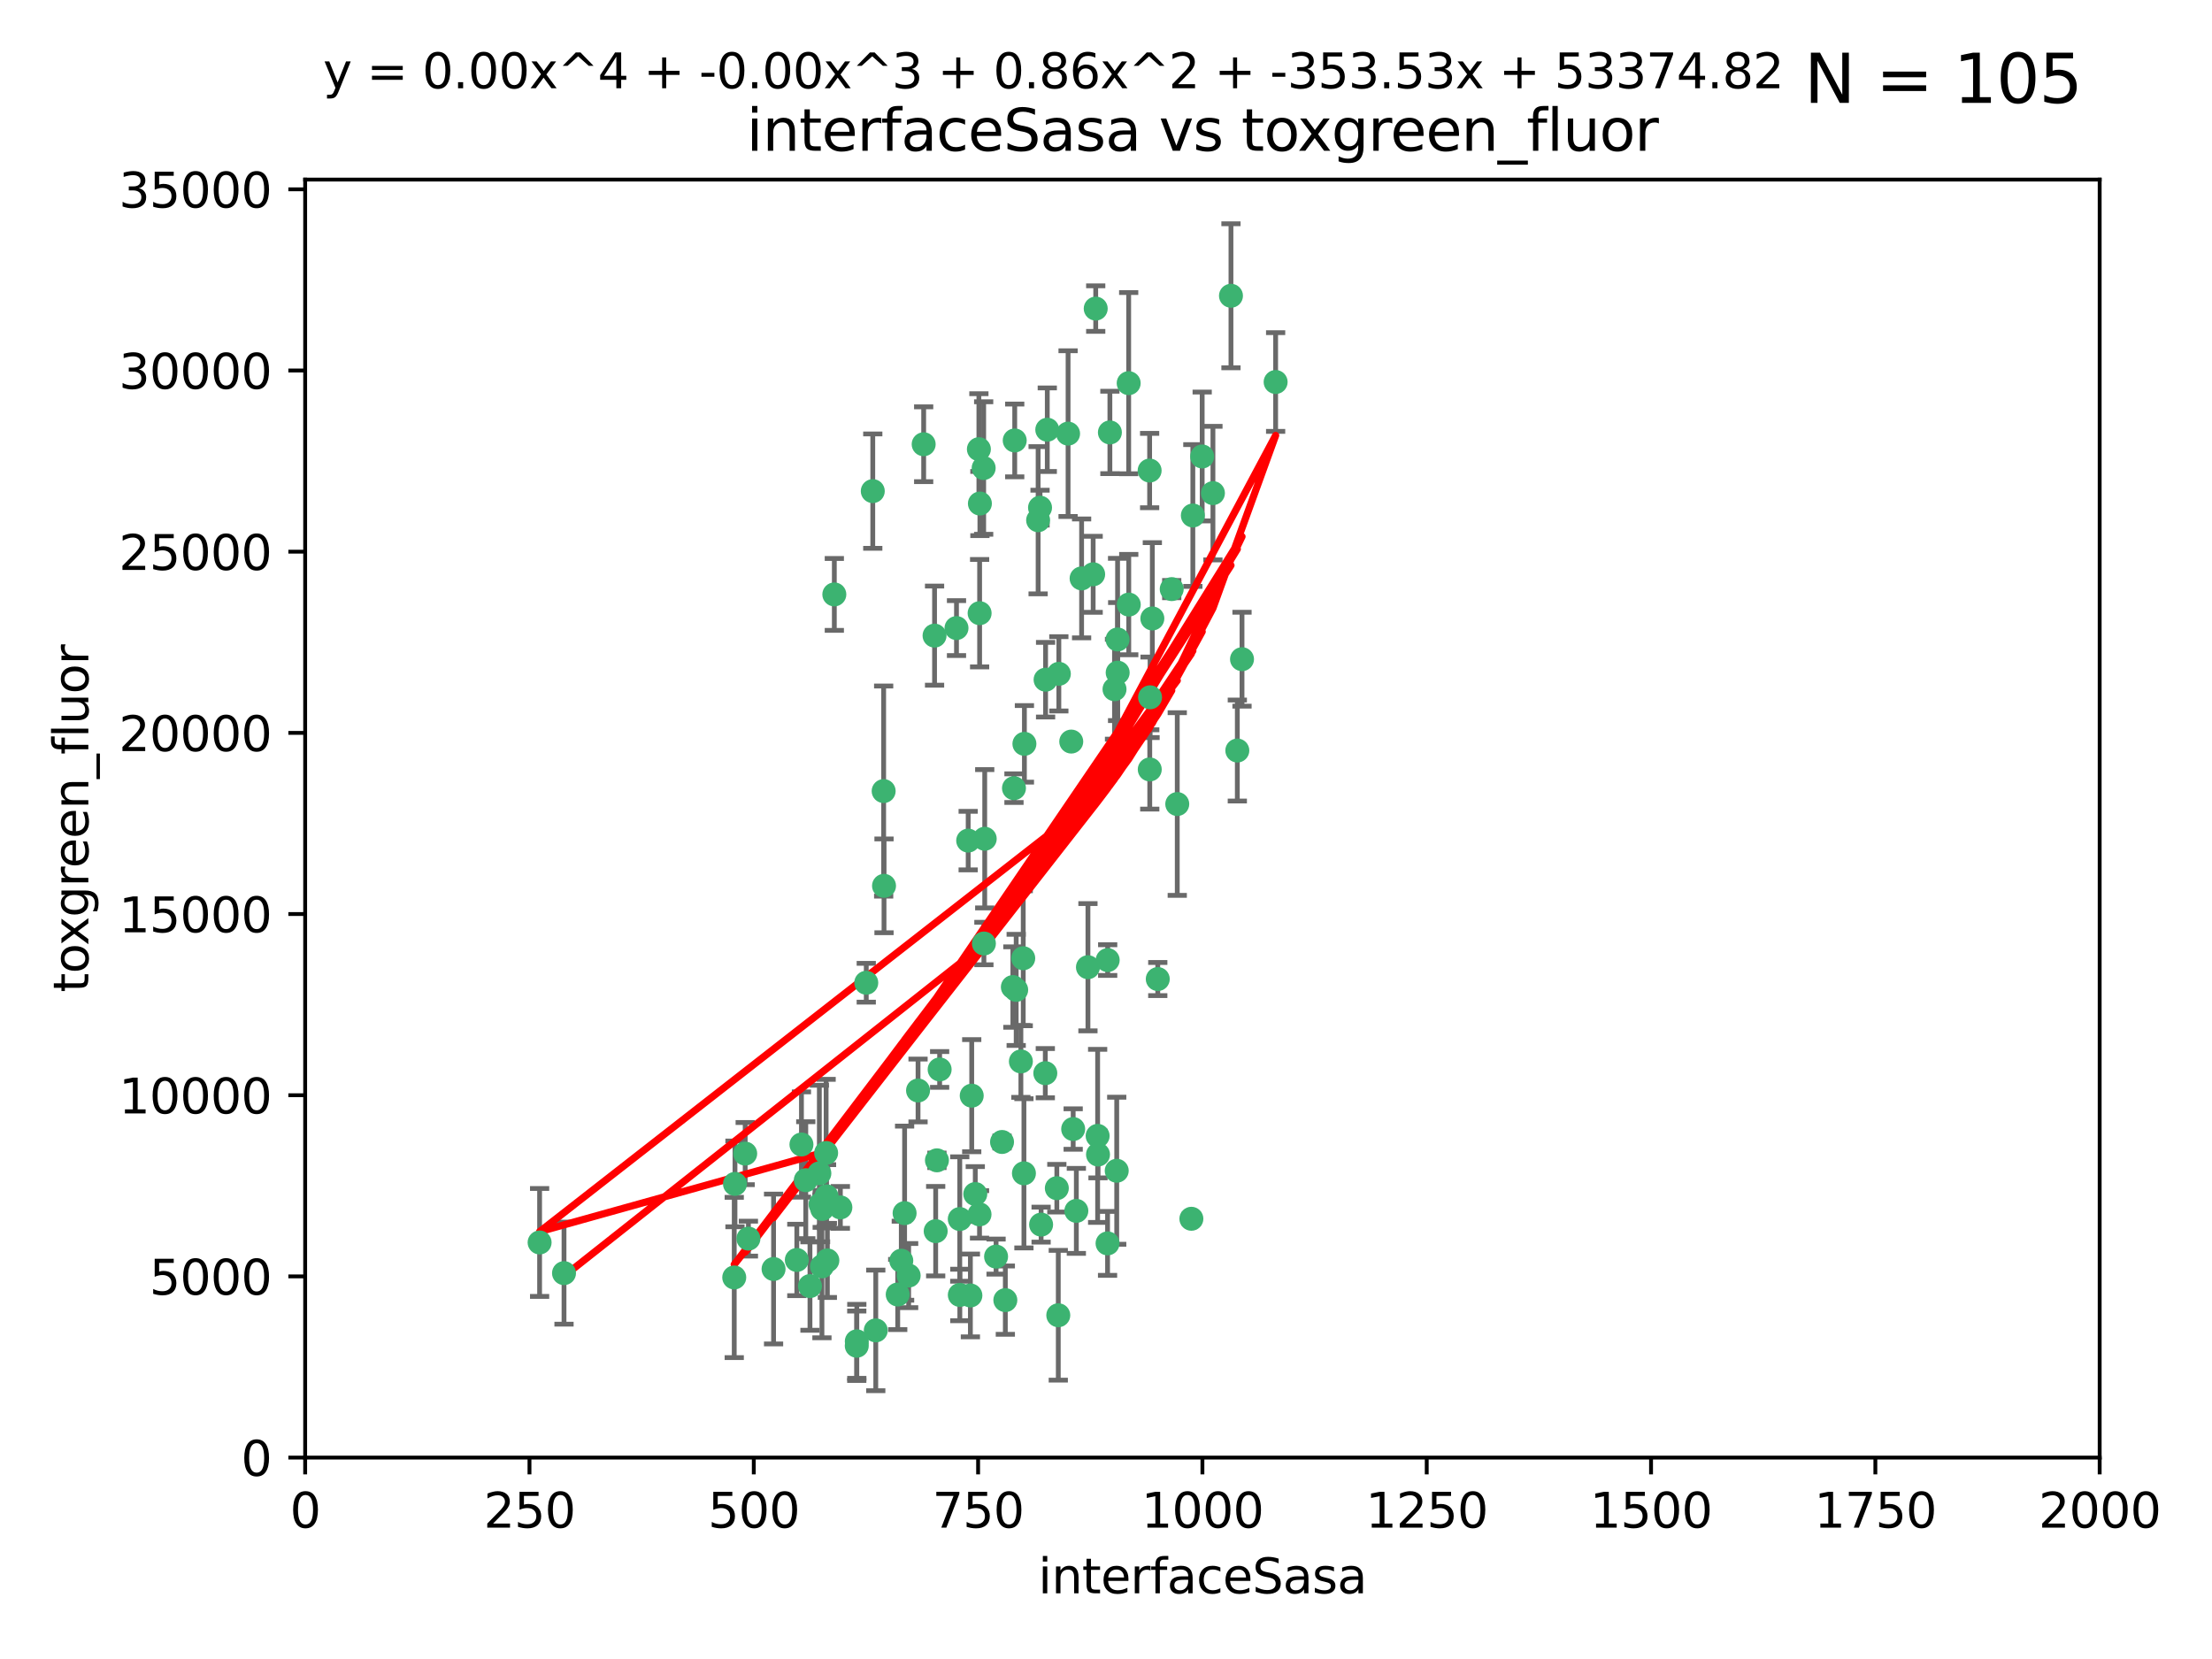 <?xml version="1.0" encoding="utf-8" standalone="no"?>
<!DOCTYPE svg PUBLIC "-//W3C//DTD SVG 1.1//EN"
  "http://www.w3.org/Graphics/SVG/1.1/DTD/svg11.dtd">
<svg xmlns:xlink="http://www.w3.org/1999/xlink" width="460.8pt" height="345.6pt" viewBox="0 0 460.8 345.6" xmlns="http://www.w3.org/2000/svg" version="1.1">
 <defs>
  <style type="text/css">*{stroke-linejoin: round; stroke-linecap: butt}</style>
 </defs>
 <g id="figure_1">
  <g id="patch_1">
   <path d="M 0 345.6 
L 460.8 345.6 
L 460.8 0 
L 0 0 
z
" style="fill: #ffffff"/>
  </g>
  <g id="axes_1">
   <g id="patch_2">
    <path d="M 63.571 303.64 
L 437.4 303.64 
L 437.4 37.411 
L 63.571 37.411 
z
" style="fill: #ffffff"/>
   </g>
   <g id="PathCollection_1">
    <defs>
     <path id="m0fac6485bd" d="M 0 1.118 
C 0.297 1.118 0.581 1 0.791 0.791 
C 1 0.581 1.118 0.297 1.118 0 
C 1.118 -0.297 1 -0.581 0.791 -0.791 
C 0.581 -1 0.297 -1.118 0 -1.118 
C -0.297 -1.118 -0.581 -1 -0.791 -0.791 
C -1 -0.581 -1.118 -0.297 -1.118 0 
C -1.118 0.297 -1 0.581 -0.791 0.791 
C -0.581 1 -0.297 1.118 0 1.118 
z
" style="stroke: #3cb371"/>
    </defs>
    <g clip-path="url(#p2c69c28da1)">
     <use xlink:href="#m0fac6485bd" x="239.489" y="98.026" style="fill: #3cb371; stroke: #3cb371"/>
     <use xlink:href="#m0fac6485bd" x="250.437" y="95.094" style="fill: #3cb371; stroke: #3cb371"/>
     <use xlink:href="#m0fac6485bd" x="218.168" y="89.516" style="fill: #3cb371; stroke: #3cb371"/>
     <use xlink:href="#m0fac6485bd" x="265.738" y="79.578" style="fill: #3cb371; stroke: #3cb371"/>
     <use xlink:href="#m0fac6485bd" x="252.676" y="102.727" style="fill: #3cb371; stroke: #3cb371"/>
     <use xlink:href="#m0fac6485bd" x="240.054" y="128.839" style="fill: #3cb371; stroke: #3cb371"/>
     <use xlink:href="#m0fac6485bd" x="258.734" y="137.321" style="fill: #3cb371; stroke: #3cb371"/>
     <use xlink:href="#m0fac6485bd" x="211.385" y="91.754" style="fill: #3cb371; stroke: #3cb371"/>
     <use xlink:href="#m0fac6485bd" x="235.142" y="125.947" style="fill: #3cb371; stroke: #3cb371"/>
     <use xlink:href="#m0fac6485bd" x="223.161" y="154.483" style="fill: #3cb371; stroke: #3cb371"/>
     <use xlink:href="#m0fac6485bd" x="248.491" y="107.386" style="fill: #3cb371; stroke: #3cb371"/>
     <use xlink:href="#m0fac6485bd" x="227.725" y="119.635" style="fill: #3cb371; stroke: #3cb371"/>
     <use xlink:href="#m0fac6485bd" x="235.125" y="79.819" style="fill: #3cb371; stroke: #3cb371"/>
     <use xlink:href="#m0fac6485bd" x="244.091" y="122.72" style="fill: #3cb371; stroke: #3cb371"/>
     <use xlink:href="#m0fac6485bd" x="241.185" y="203.953" style="fill: #3cb371; stroke: #3cb371"/>
     <use xlink:href="#m0fac6485bd" x="231.211" y="90.084" style="fill: #3cb371; stroke: #3cb371"/>
     <use xlink:href="#m0fac6485bd" x="213.404" y="154.954" style="fill: #3cb371; stroke: #3cb371"/>
     <use xlink:href="#m0fac6485bd" x="204.131" y="104.896" style="fill: #3cb371; stroke: #3cb371"/>
     <use xlink:href="#m0fac6485bd" x="257.757" y="156.348" style="fill: #3cb371; stroke: #3cb371"/>
     <use xlink:href="#m0fac6485bd" x="216.658" y="105.756" style="fill: #3cb371; stroke: #3cb371"/>
     <use xlink:href="#m0fac6485bd" x="204.916" y="97.498" style="fill: #3cb371; stroke: #3cb371"/>
     <use xlink:href="#m0fac6485bd" x="192.417" y="92.545" style="fill: #3cb371; stroke: #3cb371"/>
     <use xlink:href="#m0fac6485bd" x="222.501" y="90.332" style="fill: #3cb371; stroke: #3cb371"/>
     <use xlink:href="#m0fac6485bd" x="230.751" y="200.005" style="fill: #3cb371; stroke: #3cb371"/>
     <use xlink:href="#m0fac6485bd" x="199.256" y="130.84" style="fill: #3cb371; stroke: #3cb371"/>
     <use xlink:href="#m0fac6485bd" x="211.69" y="206.213" style="fill: #3cb371; stroke: #3cb371"/>
     <use xlink:href="#m0fac6485bd" x="216.882" y="255.109" style="fill: #3cb371; stroke: #3cb371"/>
     <use xlink:href="#m0fac6485bd" x="213.159" y="199.62" style="fill: #3cb371; stroke: #3cb371"/>
     <use xlink:href="#m0fac6485bd" x="216.26" y="108.373" style="fill: #3cb371; stroke: #3cb371"/>
     <use xlink:href="#m0fac6485bd" x="220.577" y="140.37" style="fill: #3cb371; stroke: #3cb371"/>
     <use xlink:href="#m0fac6485bd" x="203.92" y="93.572" style="fill: #3cb371; stroke: #3cb371"/>
     <use xlink:href="#m0fac6485bd" x="181.815" y="102.308" style="fill: #3cb371; stroke: #3cb371"/>
     <use xlink:href="#m0fac6485bd" x="204.073" y="127.738" style="fill: #3cb371; stroke: #3cb371"/>
     <use xlink:href="#m0fac6485bd" x="239.579" y="145.262" style="fill: #3cb371; stroke: #3cb371"/>
     <use xlink:href="#m0fac6485bd" x="232.833" y="140.122" style="fill: #3cb371; stroke: #3cb371"/>
     <use xlink:href="#m0fac6485bd" x="232.635" y="243.887" style="fill: #3cb371; stroke: #3cb371"/>
     <use xlink:href="#m0fac6485bd" x="210.998" y="205.621" style="fill: #3cb371; stroke: #3cb371"/>
     <use xlink:href="#m0fac6485bd" x="256.433" y="61.614" style="fill: #3cb371; stroke: #3cb371"/>
     <use xlink:href="#m0fac6485bd" x="194.686" y="132.411" style="fill: #3cb371; stroke: #3cb371"/>
     <use xlink:href="#m0fac6485bd" x="199.937" y="253.947" style="fill: #3cb371; stroke: #3cb371"/>
     <use xlink:href="#m0fac6485bd" x="248.185" y="253.893" style="fill: #3cb371; stroke: #3cb371"/>
     <use xlink:href="#m0fac6485bd" x="220.157" y="247.522" style="fill: #3cb371; stroke: #3cb371"/>
     <use xlink:href="#m0fac6485bd" x="225.318" y="120.494" style="fill: #3cb371; stroke: #3cb371"/>
     <use xlink:href="#m0fac6485bd" x="180.458" y="204.723" style="fill: #3cb371; stroke: #3cb371"/>
     <use xlink:href="#m0fac6485bd" x="211.23" y="164.19" style="fill: #3cb371; stroke: #3cb371"/>
     <use xlink:href="#m0fac6485bd" x="232.811" y="133.213" style="fill: #3cb371; stroke: #3cb371"/>
     <use xlink:href="#m0fac6485bd" x="239.516" y="160.289" style="fill: #3cb371; stroke: #3cb371"/>
     <use xlink:href="#m0fac6485bd" x="204.964" y="196.552" style="fill: #3cb371; stroke: #3cb371"/>
     <use xlink:href="#m0fac6485bd" x="212.669" y="221.118" style="fill: #3cb371; stroke: #3cb371"/>
     <use xlink:href="#m0fac6485bd" x="205.136" y="174.728" style="fill: #3cb371; stroke: #3cb371"/>
     <use xlink:href="#m0fac6485bd" x="228.258" y="64.285" style="fill: #3cb371; stroke: #3cb371"/>
     <use xlink:href="#m0fac6485bd" x="152.956" y="266.118" style="fill: #3cb371; stroke: #3cb371"/>
     <use xlink:href="#m0fac6485bd" x="223.562" y="235.198" style="fill: #3cb371; stroke: #3cb371"/>
     <use xlink:href="#m0fac6485bd" x="213.303" y="244.424" style="fill: #3cb371; stroke: #3cb371"/>
     <use xlink:href="#m0fac6485bd" x="161.148" y="264.357" style="fill: #3cb371; stroke: #3cb371"/>
     <use xlink:href="#m0fac6485bd" x="217.815" y="141.593" style="fill: #3cb371; stroke: #3cb371"/>
     <use xlink:href="#m0fac6485bd" x="201.69" y="175.112" style="fill: #3cb371; stroke: #3cb371"/>
     <use xlink:href="#m0fac6485bd" x="199.948" y="269.764" style="fill: #3cb371; stroke: #3cb371"/>
     <use xlink:href="#m0fac6485bd" x="175.066" y="251.524" style="fill: #3cb371; stroke: #3cb371"/>
     <use xlink:href="#m0fac6485bd" x="184.082" y="164.794" style="fill: #3cb371; stroke: #3cb371"/>
     <use xlink:href="#m0fac6485bd" x="207.501" y="261.772" style="fill: #3cb371; stroke: #3cb371"/>
     <use xlink:href="#m0fac6485bd" x="187.755" y="262.628" style="fill: #3cb371; stroke: #3cb371"/>
     <use xlink:href="#m0fac6485bd" x="172.357" y="262.571" style="fill: #3cb371; stroke: #3cb371"/>
     <use xlink:href="#m0fac6485bd" x="165.991" y="262.474" style="fill: #3cb371; stroke: #3cb371"/>
     <use xlink:href="#m0fac6485bd" x="232.174" y="143.576" style="fill: #3cb371; stroke: #3cb371"/>
     <use xlink:href="#m0fac6485bd" x="228.658" y="236.622" style="fill: #3cb371; stroke: #3cb371"/>
     <use xlink:href="#m0fac6485bd" x="167.858" y="245.856" style="fill: #3cb371; stroke: #3cb371"/>
     <use xlink:href="#m0fac6485bd" x="166.957" y="238.42" style="fill: #3cb371; stroke: #3cb371"/>
     <use xlink:href="#m0fac6485bd" x="202.15" y="269.867" style="fill: #3cb371; stroke: #3cb371"/>
     <use xlink:href="#m0fac6485bd" x="224.222" y="252.246" style="fill: #3cb371; stroke: #3cb371"/>
     <use xlink:href="#m0fac6485bd" x="228.736" y="240.511" style="fill: #3cb371; stroke: #3cb371"/>
     <use xlink:href="#m0fac6485bd" x="230.725" y="259.022" style="fill: #3cb371; stroke: #3cb371"/>
     <use xlink:href="#m0fac6485bd" x="112.41" y="258.827" style="fill: #3cb371; stroke: #3cb371"/>
     <use xlink:href="#m0fac6485bd" x="171.281" y="251.838" style="fill: #3cb371; stroke: #3cb371"/>
     <use xlink:href="#m0fac6485bd" x="178.488" y="279.423" style="fill: #3cb371; stroke: #3cb371"/>
     <use xlink:href="#m0fac6485bd" x="245.245" y="167.495" style="fill: #3cb371; stroke: #3cb371"/>
     <use xlink:href="#m0fac6485bd" x="188.445" y="252.723" style="fill: #3cb371; stroke: #3cb371"/>
     <use xlink:href="#m0fac6485bd" x="217.757" y="223.562" style="fill: #3cb371; stroke: #3cb371"/>
     <use xlink:href="#m0fac6485bd" x="203.168" y="248.738" style="fill: #3cb371; stroke: #3cb371"/>
     <use xlink:href="#m0fac6485bd" x="170.686" y="244.428" style="fill: #3cb371; stroke: #3cb371"/>
     <use xlink:href="#m0fac6485bd" x="172.183" y="249.211" style="fill: #3cb371; stroke: #3cb371"/>
     <use xlink:href="#m0fac6485bd" x="191.245" y="227.169" style="fill: #3cb371; stroke: #3cb371"/>
     <use xlink:href="#m0fac6485bd" x="178.479" y="280.344" style="fill: #3cb371; stroke: #3cb371"/>
     <use xlink:href="#m0fac6485bd" x="170.933" y="250.868" style="fill: #3cb371; stroke: #3cb371"/>
     <use xlink:href="#m0fac6485bd" x="220.46" y="273.991" style="fill: #3cb371; stroke: #3cb371"/>
     <use xlink:href="#m0fac6485bd" x="173.806" y="123.828" style="fill: #3cb371; stroke: #3cb371"/>
     <use xlink:href="#m0fac6485bd" x="209.43" y="270.841" style="fill: #3cb371; stroke: #3cb371"/>
     <use xlink:href="#m0fac6485bd" x="155.238" y="240.314" style="fill: #3cb371; stroke: #3cb371"/>
     <use xlink:href="#m0fac6485bd" x="195.181" y="241.718" style="fill: #3cb371; stroke: #3cb371"/>
     <use xlink:href="#m0fac6485bd" x="204.052" y="252.978" style="fill: #3cb371; stroke: #3cb371"/>
     <use xlink:href="#m0fac6485bd" x="155.909" y="258.029" style="fill: #3cb371; stroke: #3cb371"/>
     <use xlink:href="#m0fac6485bd" x="187.013" y="269.669" style="fill: #3cb371; stroke: #3cb371"/>
     <use xlink:href="#m0fac6485bd" x="195.744" y="222.785" style="fill: #3cb371; stroke: #3cb371"/>
     <use xlink:href="#m0fac6485bd" x="189.29" y="265.728" style="fill: #3cb371; stroke: #3cb371"/>
     <use xlink:href="#m0fac6485bd" x="182.439" y="277.145" style="fill: #3cb371; stroke: #3cb371"/>
     <use xlink:href="#m0fac6485bd" x="226.639" y="201.488" style="fill: #3cb371; stroke: #3cb371"/>
     <use xlink:href="#m0fac6485bd" x="208.742" y="237.895" style="fill: #3cb371; stroke: #3cb371"/>
     <use xlink:href="#m0fac6485bd" x="171.225" y="263.81" style="fill: #3cb371; stroke: #3cb371"/>
     <use xlink:href="#m0fac6485bd" x="184.157" y="184.534" style="fill: #3cb371; stroke: #3cb371"/>
     <use xlink:href="#m0fac6485bd" x="172.097" y="240.178" style="fill: #3cb371; stroke: #3cb371"/>
     <use xlink:href="#m0fac6485bd" x="153.109" y="246.624" style="fill: #3cb371; stroke: #3cb371"/>
     <use xlink:href="#m0fac6485bd" x="194.92" y="256.474" style="fill: #3cb371; stroke: #3cb371"/>
     <use xlink:href="#m0fac6485bd" x="168.733" y="267.91" style="fill: #3cb371; stroke: #3cb371"/>
     <use xlink:href="#m0fac6485bd" x="202.428" y="228.248" style="fill: #3cb371; stroke: #3cb371"/>
     <use xlink:href="#m0fac6485bd" x="117.494" y="265.217" style="fill: #3cb371; stroke: #3cb371"/>
    </g>
   </g>
   <g id="matplotlib.axis_1">
    <g id="xtick_1">
     <g id="line2d_1">
      <defs>
       <path id="mefbb95874a" d="M 0 0 
L 0 3.5 
" style="stroke: #000000; stroke-width: 0.8"/>
      </defs>
      <g>
       <use xlink:href="#mefbb95874a" x="63.571" y="303.64" style="stroke: #000000; stroke-width: 0.8"/>
      </g>
     </g>
     <g id="text_1">
      <!-- 0 -->
      <g transform="translate(60.39 318.238)scale(0.1 -0.1)">
       <defs>
        <path id="DejaVuSans-30" d="M 2034 4250 
Q 1547 4250 1301 3770 
Q 1056 3291 1056 2328 
Q 1056 1369 1301 889 
Q 1547 409 2034 409 
Q 2525 409 2770 889 
Q 3016 1369 3016 2328 
Q 3016 3291 2770 3770 
Q 2525 4250 2034 4250 
z
M 2034 4750 
Q 2819 4750 3233 4129 
Q 3647 3509 3647 2328 
Q 3647 1150 3233 529 
Q 2819 -91 2034 -91 
Q 1250 -91 836 529 
Q 422 1150 422 2328 
Q 422 3509 836 4129 
Q 1250 4750 2034 4750 
z
" transform="scale(0.016)"/>
       </defs>
       <use xlink:href="#DejaVuSans-30"/>
      </g>
     </g>
    </g>
    <g id="xtick_2">
     <g id="line2d_2">
      <g>
       <use xlink:href="#mefbb95874a" x="110.3" y="303.64" style="stroke: #000000; stroke-width: 0.8"/>
      </g>
     </g>
     <g id="text_2">
      <!-- 250 -->
      <g transform="translate(100.756 318.238)scale(0.1 -0.1)">
       <defs>
        <path id="DejaVuSans-32" d="M 1228 531 
L 3431 531 
L 3431 0 
L 469 0 
L 469 531 
Q 828 903 1448 1529 
Q 2069 2156 2228 2338 
Q 2531 2678 2651 2914 
Q 2772 3150 2772 3378 
Q 2772 3750 2511 3984 
Q 2250 4219 1831 4219 
Q 1534 4219 1204 4116 
Q 875 4013 500 3803 
L 500 4441 
Q 881 4594 1212 4672 
Q 1544 4750 1819 4750 
Q 2544 4750 2975 4387 
Q 3406 4025 3406 3419 
Q 3406 3131 3298 2873 
Q 3191 2616 2906 2266 
Q 2828 2175 2409 1742 
Q 1991 1309 1228 531 
z
" transform="scale(0.016)"/>
        <path id="DejaVuSans-35" d="M 691 4666 
L 3169 4666 
L 3169 4134 
L 1269 4134 
L 1269 2991 
Q 1406 3038 1543 3061 
Q 1681 3084 1819 3084 
Q 2600 3084 3056 2656 
Q 3513 2228 3513 1497 
Q 3513 744 3044 326 
Q 2575 -91 1722 -91 
Q 1428 -91 1123 -41 
Q 819 9 494 109 
L 494 744 
Q 775 591 1075 516 
Q 1375 441 1709 441 
Q 2250 441 2565 725 
Q 2881 1009 2881 1497 
Q 2881 1984 2565 2268 
Q 2250 2553 1709 2553 
Q 1456 2553 1204 2497 
Q 953 2441 691 2322 
L 691 4666 
z
" transform="scale(0.016)"/>
       </defs>
       <use xlink:href="#DejaVuSans-32"/>
       <use xlink:href="#DejaVuSans-35" x="63.623"/>
       <use xlink:href="#DejaVuSans-30" x="127.246"/>
      </g>
     </g>
    </g>
    <g id="xtick_3">
     <g id="line2d_3">
      <g>
       <use xlink:href="#mefbb95874a" x="157.028" y="303.64" style="stroke: #000000; stroke-width: 0.8"/>
      </g>
     </g>
     <g id="text_3">
      <!-- 500 -->
      <g transform="translate(147.485 318.238)scale(0.1 -0.1)">
       <use xlink:href="#DejaVuSans-35"/>
       <use xlink:href="#DejaVuSans-30" x="63.623"/>
       <use xlink:href="#DejaVuSans-30" x="127.246"/>
      </g>
     </g>
    </g>
    <g id="xtick_4">
     <g id="line2d_4">
      <g>
       <use xlink:href="#mefbb95874a" x="203.757" y="303.64" style="stroke: #000000; stroke-width: 0.8"/>
      </g>
     </g>
     <g id="text_4">
      <!-- 750 -->
      <g transform="translate(194.213 318.238)scale(0.1 -0.1)">
       <defs>
        <path id="DejaVuSans-37" d="M 525 4666 
L 3525 4666 
L 3525 4397 
L 1831 0 
L 1172 0 
L 2766 4134 
L 525 4134 
L 525 4666 
z
" transform="scale(0.016)"/>
       </defs>
       <use xlink:href="#DejaVuSans-37"/>
       <use xlink:href="#DejaVuSans-35" x="63.623"/>
       <use xlink:href="#DejaVuSans-30" x="127.246"/>
      </g>
     </g>
    </g>
    <g id="xtick_5">
     <g id="line2d_5">
      <g>
       <use xlink:href="#mefbb95874a" x="250.486" y="303.64" style="stroke: #000000; stroke-width: 0.8"/>
      </g>
     </g>
     <g id="text_5">
      <!-- 1000 -->
      <g transform="translate(237.761 318.238)scale(0.1 -0.1)">
       <defs>
        <path id="DejaVuSans-31" d="M 794 531 
L 1825 531 
L 1825 4091 
L 703 3866 
L 703 4441 
L 1819 4666 
L 2450 4666 
L 2450 531 
L 3481 531 
L 3481 0 
L 794 0 
L 794 531 
z
" transform="scale(0.016)"/>
       </defs>
       <use xlink:href="#DejaVuSans-31"/>
       <use xlink:href="#DejaVuSans-30" x="63.623"/>
       <use xlink:href="#DejaVuSans-30" x="127.246"/>
       <use xlink:href="#DejaVuSans-30" x="190.869"/>
      </g>
     </g>
    </g>
    <g id="xtick_6">
     <g id="line2d_6">
      <g>
       <use xlink:href="#mefbb95874a" x="297.214" y="303.64" style="stroke: #000000; stroke-width: 0.8"/>
      </g>
     </g>
     <g id="text_6">
      <!-- 1250 -->
      <g transform="translate(284.489 318.238)scale(0.1 -0.1)">
       <use xlink:href="#DejaVuSans-31"/>
       <use xlink:href="#DejaVuSans-32" x="63.623"/>
       <use xlink:href="#DejaVuSans-35" x="127.246"/>
       <use xlink:href="#DejaVuSans-30" x="190.869"/>
      </g>
     </g>
    </g>
    <g id="xtick_7">
     <g id="line2d_7">
      <g>
       <use xlink:href="#mefbb95874a" x="343.943" y="303.64" style="stroke: #000000; stroke-width: 0.8"/>
      </g>
     </g>
     <g id="text_7">
      <!-- 1500 -->
      <g transform="translate(331.218 318.238)scale(0.1 -0.1)">
       <use xlink:href="#DejaVuSans-31"/>
       <use xlink:href="#DejaVuSans-35" x="63.623"/>
       <use xlink:href="#DejaVuSans-30" x="127.246"/>
       <use xlink:href="#DejaVuSans-30" x="190.869"/>
      </g>
     </g>
    </g>
    <g id="xtick_8">
     <g id="line2d_8">
      <g>
       <use xlink:href="#mefbb95874a" x="390.671" y="303.64" style="stroke: #000000; stroke-width: 0.8"/>
      </g>
     </g>
     <g id="text_8">
      <!-- 1750 -->
      <g transform="translate(377.946 318.238)scale(0.1 -0.1)">
       <use xlink:href="#DejaVuSans-31"/>
       <use xlink:href="#DejaVuSans-37" x="63.623"/>
       <use xlink:href="#DejaVuSans-35" x="127.246"/>
       <use xlink:href="#DejaVuSans-30" x="190.869"/>
      </g>
     </g>
    </g>
    <g id="xtick_9">
     <g id="line2d_9">
      <g>
       <use xlink:href="#mefbb95874a" x="437.4" y="303.64" style="stroke: #000000; stroke-width: 0.8"/>
      </g>
     </g>
     <g id="text_9">
      <!-- 2000 -->
      <g transform="translate(424.675 318.238)scale(0.1 -0.1)">
       <use xlink:href="#DejaVuSans-32"/>
       <use xlink:href="#DejaVuSans-30" x="63.623"/>
       <use xlink:href="#DejaVuSans-30" x="127.246"/>
       <use xlink:href="#DejaVuSans-30" x="190.869"/>
      </g>
     </g>
    </g>
    <g id="text_10">
     <!-- interfaceSasa -->
     <g transform="translate(216.279 331.917)scale(0.1 -0.1)">
      <defs>
       <path id="DejaVuSans-69" d="M 603 3500 
L 1178 3500 
L 1178 0 
L 603 0 
L 603 3500 
z
M 603 4863 
L 1178 4863 
L 1178 4134 
L 603 4134 
L 603 4863 
z
" transform="scale(0.016)"/>
       <path id="DejaVuSans-6e" d="M 3513 2113 
L 3513 0 
L 2938 0 
L 2938 2094 
Q 2938 2591 2744 2837 
Q 2550 3084 2163 3084 
Q 1697 3084 1428 2787 
Q 1159 2491 1159 1978 
L 1159 0 
L 581 0 
L 581 3500 
L 1159 3500 
L 1159 2956 
Q 1366 3272 1645 3428 
Q 1925 3584 2291 3584 
Q 2894 3584 3203 3211 
Q 3513 2838 3513 2113 
z
" transform="scale(0.016)"/>
       <path id="DejaVuSans-74" d="M 1172 4494 
L 1172 3500 
L 2356 3500 
L 2356 3053 
L 1172 3053 
L 1172 1153 
Q 1172 725 1289 603 
Q 1406 481 1766 481 
L 2356 481 
L 2356 0 
L 1766 0 
Q 1100 0 847 248 
Q 594 497 594 1153 
L 594 3053 
L 172 3053 
L 172 3500 
L 594 3500 
L 594 4494 
L 1172 4494 
z
" transform="scale(0.016)"/>
       <path id="DejaVuSans-65" d="M 3597 1894 
L 3597 1613 
L 953 1613 
Q 991 1019 1311 708 
Q 1631 397 2203 397 
Q 2534 397 2845 478 
Q 3156 559 3463 722 
L 3463 178 
Q 3153 47 2828 -22 
Q 2503 -91 2169 -91 
Q 1331 -91 842 396 
Q 353 884 353 1716 
Q 353 2575 817 3079 
Q 1281 3584 2069 3584 
Q 2775 3584 3186 3129 
Q 3597 2675 3597 1894 
z
M 3022 2063 
Q 3016 2534 2758 2815 
Q 2500 3097 2075 3097 
Q 1594 3097 1305 2825 
Q 1016 2553 972 2059 
L 3022 2063 
z
" transform="scale(0.016)"/>
       <path id="DejaVuSans-72" d="M 2631 2963 
Q 2534 3019 2420 3045 
Q 2306 3072 2169 3072 
Q 1681 3072 1420 2755 
Q 1159 2438 1159 1844 
L 1159 0 
L 581 0 
L 581 3500 
L 1159 3500 
L 1159 2956 
Q 1341 3275 1631 3429 
Q 1922 3584 2338 3584 
Q 2397 3584 2469 3576 
Q 2541 3569 2628 3553 
L 2631 2963 
z
" transform="scale(0.016)"/>
       <path id="DejaVuSans-66" d="M 2375 4863 
L 2375 4384 
L 1825 4384 
Q 1516 4384 1395 4259 
Q 1275 4134 1275 3809 
L 1275 3500 
L 2222 3500 
L 2222 3053 
L 1275 3053 
L 1275 0 
L 697 0 
L 697 3053 
L 147 3053 
L 147 3500 
L 697 3500 
L 697 3744 
Q 697 4328 969 4595 
Q 1241 4863 1831 4863 
L 2375 4863 
z
" transform="scale(0.016)"/>
       <path id="DejaVuSans-61" d="M 2194 1759 
Q 1497 1759 1228 1600 
Q 959 1441 959 1056 
Q 959 750 1161 570 
Q 1363 391 1709 391 
Q 2188 391 2477 730 
Q 2766 1069 2766 1631 
L 2766 1759 
L 2194 1759 
z
M 3341 1997 
L 3341 0 
L 2766 0 
L 2766 531 
Q 2569 213 2275 61 
Q 1981 -91 1556 -91 
Q 1019 -91 701 211 
Q 384 513 384 1019 
Q 384 1609 779 1909 
Q 1175 2209 1959 2209 
L 2766 2209 
L 2766 2266 
Q 2766 2663 2505 2880 
Q 2244 3097 1772 3097 
Q 1472 3097 1187 3025 
Q 903 2953 641 2809 
L 641 3341 
Q 956 3463 1253 3523 
Q 1550 3584 1831 3584 
Q 2591 3584 2966 3190 
Q 3341 2797 3341 1997 
z
" transform="scale(0.016)"/>
       <path id="DejaVuSans-63" d="M 3122 3366 
L 3122 2828 
Q 2878 2963 2633 3030 
Q 2388 3097 2138 3097 
Q 1578 3097 1268 2742 
Q 959 2388 959 1747 
Q 959 1106 1268 751 
Q 1578 397 2138 397 
Q 2388 397 2633 464 
Q 2878 531 3122 666 
L 3122 134 
Q 2881 22 2623 -34 
Q 2366 -91 2075 -91 
Q 1284 -91 818 406 
Q 353 903 353 1747 
Q 353 2603 823 3093 
Q 1294 3584 2113 3584 
Q 2378 3584 2631 3529 
Q 2884 3475 3122 3366 
z
" transform="scale(0.016)"/>
       <path id="DejaVuSans-53" d="M 3425 4513 
L 3425 3897 
Q 3066 4069 2747 4153 
Q 2428 4238 2131 4238 
Q 1616 4238 1336 4038 
Q 1056 3838 1056 3469 
Q 1056 3159 1242 3001 
Q 1428 2844 1947 2747 
L 2328 2669 
Q 3034 2534 3370 2195 
Q 3706 1856 3706 1288 
Q 3706 609 3251 259 
Q 2797 -91 1919 -91 
Q 1588 -91 1214 -16 
Q 841 59 441 206 
L 441 856 
Q 825 641 1194 531 
Q 1563 422 1919 422 
Q 2459 422 2753 634 
Q 3047 847 3047 1241 
Q 3047 1584 2836 1778 
Q 2625 1972 2144 2069 
L 1759 2144 
Q 1053 2284 737 2584 
Q 422 2884 422 3419 
Q 422 4038 858 4394 
Q 1294 4750 2059 4750 
Q 2388 4750 2728 4690 
Q 3069 4631 3425 4513 
z
" transform="scale(0.016)"/>
       <path id="DejaVuSans-73" d="M 2834 3397 
L 2834 2853 
Q 2591 2978 2328 3040 
Q 2066 3103 1784 3103 
Q 1356 3103 1142 2972 
Q 928 2841 928 2578 
Q 928 2378 1081 2264 
Q 1234 2150 1697 2047 
L 1894 2003 
Q 2506 1872 2764 1633 
Q 3022 1394 3022 966 
Q 3022 478 2636 193 
Q 2250 -91 1575 -91 
Q 1294 -91 989 -36 
Q 684 19 347 128 
L 347 722 
Q 666 556 975 473 
Q 1284 391 1588 391 
Q 1994 391 2212 530 
Q 2431 669 2431 922 
Q 2431 1156 2273 1281 
Q 2116 1406 1581 1522 
L 1381 1569 
Q 847 1681 609 1914 
Q 372 2147 372 2553 
Q 372 3047 722 3315 
Q 1072 3584 1716 3584 
Q 2034 3584 2315 3537 
Q 2597 3491 2834 3397 
z
" transform="scale(0.016)"/>
      </defs>
      <use xlink:href="#DejaVuSans-69"/>
      <use xlink:href="#DejaVuSans-6e" x="27.783"/>
      <use xlink:href="#DejaVuSans-74" x="91.162"/>
      <use xlink:href="#DejaVuSans-65" x="130.371"/>
      <use xlink:href="#DejaVuSans-72" x="191.895"/>
      <use xlink:href="#DejaVuSans-66" x="233.008"/>
      <use xlink:href="#DejaVuSans-61" x="268.213"/>
      <use xlink:href="#DejaVuSans-63" x="329.492"/>
      <use xlink:href="#DejaVuSans-65" x="384.473"/>
      <use xlink:href="#DejaVuSans-53" x="445.996"/>
      <use xlink:href="#DejaVuSans-61" x="509.473"/>
      <use xlink:href="#DejaVuSans-73" x="570.752"/>
      <use xlink:href="#DejaVuSans-61" x="622.852"/>
     </g>
    </g>
   </g>
   <g id="matplotlib.axis_2">
    <g id="ytick_1">
     <g id="line2d_10">
      <defs>
       <path id="m44b3f8eb7f" d="M 0 0 
L -3.5 0 
" style="stroke: #000000; stroke-width: 0.8"/>
      </defs>
      <g>
       <use xlink:href="#m44b3f8eb7f" x="63.571" y="303.64" style="stroke: #000000; stroke-width: 0.8"/>
      </g>
     </g>
     <g id="text_11">
      <!-- 0 -->
      <g transform="translate(50.209 307.439)scale(0.1 -0.1)">
       <use xlink:href="#DejaVuSans-30"/>
      </g>
     </g>
    </g>
    <g id="ytick_2">
     <g id="line2d_11">
      <g>
       <use xlink:href="#m44b3f8eb7f" x="63.571" y="265.897" style="stroke: #000000; stroke-width: 0.8"/>
      </g>
     </g>
     <g id="text_12">
      <!-- 5000 -->
      <g transform="translate(31.121 269.696)scale(0.1 -0.1)">
       <use xlink:href="#DejaVuSans-35"/>
       <use xlink:href="#DejaVuSans-30" x="63.623"/>
       <use xlink:href="#DejaVuSans-30" x="127.246"/>
       <use xlink:href="#DejaVuSans-30" x="190.869"/>
      </g>
     </g>
    </g>
    <g id="ytick_3">
     <g id="line2d_12">
      <g>
       <use xlink:href="#m44b3f8eb7f" x="63.571" y="228.154" style="stroke: #000000; stroke-width: 0.8"/>
      </g>
     </g>
     <g id="text_13">
      <!-- 10000 -->
      <g transform="translate(24.759 231.953)scale(0.1 -0.1)">
       <use xlink:href="#DejaVuSans-31"/>
       <use xlink:href="#DejaVuSans-30" x="63.623"/>
       <use xlink:href="#DejaVuSans-30" x="127.246"/>
       <use xlink:href="#DejaVuSans-30" x="190.869"/>
       <use xlink:href="#DejaVuSans-30" x="254.492"/>
      </g>
     </g>
    </g>
    <g id="ytick_4">
     <g id="line2d_13">
      <g>
       <use xlink:href="#m44b3f8eb7f" x="63.571" y="190.411" style="stroke: #000000; stroke-width: 0.8"/>
      </g>
     </g>
     <g id="text_14">
      <!-- 15000 -->
      <g transform="translate(24.759 194.21)scale(0.1 -0.1)">
       <use xlink:href="#DejaVuSans-31"/>
       <use xlink:href="#DejaVuSans-35" x="63.623"/>
       <use xlink:href="#DejaVuSans-30" x="127.246"/>
       <use xlink:href="#DejaVuSans-30" x="190.869"/>
       <use xlink:href="#DejaVuSans-30" x="254.492"/>
      </g>
     </g>
    </g>
    <g id="ytick_5">
     <g id="line2d_14">
      <g>
       <use xlink:href="#m44b3f8eb7f" x="63.571" y="152.668" style="stroke: #000000; stroke-width: 0.8"/>
      </g>
     </g>
     <g id="text_15">
      <!-- 20000 -->
      <g transform="translate(24.759 156.467)scale(0.1 -0.1)">
       <use xlink:href="#DejaVuSans-32"/>
       <use xlink:href="#DejaVuSans-30" x="63.623"/>
       <use xlink:href="#DejaVuSans-30" x="127.246"/>
       <use xlink:href="#DejaVuSans-30" x="190.869"/>
       <use xlink:href="#DejaVuSans-30" x="254.492"/>
      </g>
     </g>
    </g>
    <g id="ytick_6">
     <g id="line2d_15">
      <g>
       <use xlink:href="#m44b3f8eb7f" x="63.571" y="114.925" style="stroke: #000000; stroke-width: 0.8"/>
      </g>
     </g>
     <g id="text_16">
      <!-- 25000 -->
      <g transform="translate(24.759 118.724)scale(0.1 -0.1)">
       <use xlink:href="#DejaVuSans-32"/>
       <use xlink:href="#DejaVuSans-35" x="63.623"/>
       <use xlink:href="#DejaVuSans-30" x="127.246"/>
       <use xlink:href="#DejaVuSans-30" x="190.869"/>
       <use xlink:href="#DejaVuSans-30" x="254.492"/>
      </g>
     </g>
    </g>
    <g id="ytick_7">
     <g id="line2d_16">
      <g>
       <use xlink:href="#m44b3f8eb7f" x="63.571" y="77.181" style="stroke: #000000; stroke-width: 0.8"/>
      </g>
     </g>
     <g id="text_17">
      <!-- 30000 -->
      <g transform="translate(24.759 80.981)scale(0.1 -0.1)">
       <defs>
        <path id="DejaVuSans-33" d="M 2597 2516 
Q 3050 2419 3304 2112 
Q 3559 1806 3559 1356 
Q 3559 666 3084 287 
Q 2609 -91 1734 -91 
Q 1441 -91 1130 -33 
Q 819 25 488 141 
L 488 750 
Q 750 597 1062 519 
Q 1375 441 1716 441 
Q 2309 441 2620 675 
Q 2931 909 2931 1356 
Q 2931 1769 2642 2001 
Q 2353 2234 1838 2234 
L 1294 2234 
L 1294 2753 
L 1863 2753 
Q 2328 2753 2575 2939 
Q 2822 3125 2822 3475 
Q 2822 3834 2567 4026 
Q 2313 4219 1838 4219 
Q 1578 4219 1281 4162 
Q 984 4106 628 3988 
L 628 4550 
Q 988 4650 1302 4700 
Q 1616 4750 1894 4750 
Q 2613 4750 3031 4423 
Q 3450 4097 3450 3541 
Q 3450 3153 3228 2886 
Q 3006 2619 2597 2516 
z
" transform="scale(0.016)"/>
       </defs>
       <use xlink:href="#DejaVuSans-33"/>
       <use xlink:href="#DejaVuSans-30" x="63.623"/>
       <use xlink:href="#DejaVuSans-30" x="127.246"/>
       <use xlink:href="#DejaVuSans-30" x="190.869"/>
       <use xlink:href="#DejaVuSans-30" x="254.492"/>
      </g>
     </g>
    </g>
    <g id="ytick_8">
     <g id="line2d_17">
      <g>
       <use xlink:href="#m44b3f8eb7f" x="63.571" y="39.438" style="stroke: #000000; stroke-width: 0.8"/>
      </g>
     </g>
     <g id="text_18">
      <!-- 35000 -->
      <g transform="translate(24.759 43.238)scale(0.1 -0.1)">
       <use xlink:href="#DejaVuSans-33"/>
       <use xlink:href="#DejaVuSans-35" x="63.623"/>
       <use xlink:href="#DejaVuSans-30" x="127.246"/>
       <use xlink:href="#DejaVuSans-30" x="190.869"/>
       <use xlink:href="#DejaVuSans-30" x="254.492"/>
      </g>
     </g>
    </g>
    <g id="text_19">
     <!-- toxgreen_fluor -->
     <g transform="translate(18.401 206.72)rotate(-90)scale(0.1 -0.1)">
      <defs>
       <path id="DejaVuSans-6f" d="M 1959 3097 
Q 1497 3097 1228 2736 
Q 959 2375 959 1747 
Q 959 1119 1226 758 
Q 1494 397 1959 397 
Q 2419 397 2687 759 
Q 2956 1122 2956 1747 
Q 2956 2369 2687 2733 
Q 2419 3097 1959 3097 
z
M 1959 3584 
Q 2709 3584 3137 3096 
Q 3566 2609 3566 1747 
Q 3566 888 3137 398 
Q 2709 -91 1959 -91 
Q 1206 -91 779 398 
Q 353 888 353 1747 
Q 353 2609 779 3096 
Q 1206 3584 1959 3584 
z
" transform="scale(0.016)"/>
       <path id="DejaVuSans-78" d="M 3513 3500 
L 2247 1797 
L 3578 0 
L 2900 0 
L 1881 1375 
L 863 0 
L 184 0 
L 1544 1831 
L 300 3500 
L 978 3500 
L 1906 2253 
L 2834 3500 
L 3513 3500 
z
" transform="scale(0.016)"/>
       <path id="DejaVuSans-67" d="M 2906 1791 
Q 2906 2416 2648 2759 
Q 2391 3103 1925 3103 
Q 1463 3103 1205 2759 
Q 947 2416 947 1791 
Q 947 1169 1205 825 
Q 1463 481 1925 481 
Q 2391 481 2648 825 
Q 2906 1169 2906 1791 
z
M 3481 434 
Q 3481 -459 3084 -895 
Q 2688 -1331 1869 -1331 
Q 1566 -1331 1297 -1286 
Q 1028 -1241 775 -1147 
L 775 -588 
Q 1028 -725 1275 -790 
Q 1522 -856 1778 -856 
Q 2344 -856 2625 -561 
Q 2906 -266 2906 331 
L 2906 616 
Q 2728 306 2450 153 
Q 2172 0 1784 0 
Q 1141 0 747 490 
Q 353 981 353 1791 
Q 353 2603 747 3093 
Q 1141 3584 1784 3584 
Q 2172 3584 2450 3431 
Q 2728 3278 2906 2969 
L 2906 3500 
L 3481 3500 
L 3481 434 
z
" transform="scale(0.016)"/>
       <path id="DejaVuSans-5f" d="M 3263 -1063 
L 3263 -1509 
L -63 -1509 
L -63 -1063 
L 3263 -1063 
z
" transform="scale(0.016)"/>
       <path id="DejaVuSans-6c" d="M 603 4863 
L 1178 4863 
L 1178 0 
L 603 0 
L 603 4863 
z
" transform="scale(0.016)"/>
       <path id="DejaVuSans-75" d="M 544 1381 
L 544 3500 
L 1119 3500 
L 1119 1403 
Q 1119 906 1312 657 
Q 1506 409 1894 409 
Q 2359 409 2629 706 
Q 2900 1003 2900 1516 
L 2900 3500 
L 3475 3500 
L 3475 0 
L 2900 0 
L 2900 538 
Q 2691 219 2414 64 
Q 2138 -91 1772 -91 
Q 1169 -91 856 284 
Q 544 659 544 1381 
z
M 1991 3584 
L 1991 3584 
z
" transform="scale(0.016)"/>
      </defs>
      <use xlink:href="#DejaVuSans-74"/>
      <use xlink:href="#DejaVuSans-6f" x="39.209"/>
      <use xlink:href="#DejaVuSans-78" x="97.266"/>
      <use xlink:href="#DejaVuSans-67" x="156.445"/>
      <use xlink:href="#DejaVuSans-72" x="219.922"/>
      <use xlink:href="#DejaVuSans-65" x="258.785"/>
      <use xlink:href="#DejaVuSans-65" x="320.309"/>
      <use xlink:href="#DejaVuSans-6e" x="381.832"/>
      <use xlink:href="#DejaVuSans-5f" x="445.211"/>
      <use xlink:href="#DejaVuSans-66" x="495.211"/>
      <use xlink:href="#DejaVuSans-6c" x="530.416"/>
      <use xlink:href="#DejaVuSans-75" x="558.199"/>
      <use xlink:href="#DejaVuSans-6f" x="621.578"/>
      <use xlink:href="#DejaVuSans-72" x="682.76"/>
     </g>
    </g>
   </g>
   <g id="LineCollection_1">
    <path d="M 239.489 105.772 
L 239.489 90.281 
" clip-path="url(#p2c69c28da1)" style="fill: none; stroke: #696969"/>
    <path d="M 250.437 108.514 
L 250.437 81.675 
" clip-path="url(#p2c69c28da1)" style="fill: none; stroke: #696969"/>
    <path d="M 218.168 98.217 
L 218.168 80.815 
" clip-path="url(#p2c69c28da1)" style="fill: none; stroke: #696969"/>
    <path d="M 265.738 89.863 
L 265.738 69.294 
" clip-path="url(#p2c69c28da1)" style="fill: none; stroke: #696969"/>
    <path d="M 252.676 116.638 
L 252.676 88.815 
" clip-path="url(#p2c69c28da1)" style="fill: none; stroke: #696969"/>
    <path d="M 240.054 144.637 
L 240.054 113.041 
" clip-path="url(#p2c69c28da1)" style="fill: none; stroke: #696969"/>
    <path d="M 258.734 147.102 
L 258.734 127.541 
" clip-path="url(#p2c69c28da1)" style="fill: none; stroke: #696969"/>
    <path d="M 211.385 99.334 
L 211.385 84.174 
" clip-path="url(#p2c69c28da1)" style="fill: none; stroke: #696969"/>
    <path d="M 235.142 136.397 
L 235.142 115.497 
" clip-path="url(#p2c69c28da1)" style="fill: none; stroke: #696969"/>
    <path d="M 223.161 155.048 
L 223.161 153.918 
" clip-path="url(#p2c69c28da1)" style="fill: none; stroke: #696969"/>
    <path d="M 248.491 122.155 
L 248.491 92.617 
" clip-path="url(#p2c69c28da1)" style="fill: none; stroke: #696969"/>
    <path d="M 227.725 127.554 
L 227.725 111.717 
" clip-path="url(#p2c69c28da1)" style="fill: none; stroke: #696969"/>
    <path d="M 235.125 98.693 
L 235.125 60.945 
" clip-path="url(#p2c69c28da1)" style="fill: none; stroke: #696969"/>
    <path d="M 244.091 124.514 
L 244.091 120.926 
" clip-path="url(#p2c69c28da1)" style="fill: none; stroke: #696969"/>
    <path d="M 241.185 207.405 
L 241.185 200.501 
" clip-path="url(#p2c69c28da1)" style="fill: none; stroke: #696969"/>
    <path d="M 231.211 98.668 
L 231.211 81.501 
" clip-path="url(#p2c69c28da1)" style="fill: none; stroke: #696969"/>
    <path d="M 213.404 162.929 
L 213.404 146.979 
" clip-path="url(#p2c69c28da1)" style="fill: none; stroke: #696969"/>
    <path d="M 204.131 111.578 
L 204.131 98.214 
" clip-path="url(#p2c69c28da1)" style="fill: none; stroke: #696969"/>
    <path d="M 257.757 166.868 
L 257.757 145.829 
" clip-path="url(#p2c69c28da1)" style="fill: none; stroke: #696969"/>
    <path d="M 216.658 109.392 
L 216.658 102.12 
" clip-path="url(#p2c69c28da1)" style="fill: none; stroke: #696969"/>
    <path d="M 204.916 111.302 
L 204.916 83.693 
" clip-path="url(#p2c69c28da1)" style="fill: none; stroke: #696969"/>
    <path d="M 192.417 100.341 
L 192.417 84.749 
" clip-path="url(#p2c69c28da1)" style="fill: none; stroke: #696969"/>
    <path d="M 222.501 107.592 
L 222.501 73.071 
" clip-path="url(#p2c69c28da1)" style="fill: none; stroke: #696969"/>
    <path d="M 230.751 203.204 
L 230.751 196.806 
" clip-path="url(#p2c69c28da1)" style="fill: none; stroke: #696969"/>
    <path d="M 199.256 136.561 
L 199.256 125.12 
" clip-path="url(#p2c69c28da1)" style="fill: none; stroke: #696969"/>
    <path d="M 211.69 217.788 
L 211.69 194.637 
" clip-path="url(#p2c69c28da1)" style="fill: none; stroke: #696969"/>
    <path d="M 216.882 258.755 
L 216.882 251.464 
" clip-path="url(#p2c69c28da1)" style="fill: none; stroke: #696969"/>
    <path d="M 213.159 213.675 
L 213.159 185.565 
" clip-path="url(#p2c69c28da1)" style="fill: none; stroke: #696969"/>
    <path d="M 216.26 123.707 
L 216.26 93.039 
" clip-path="url(#p2c69c28da1)" style="fill: none; stroke: #696969"/>
    <path d="M 220.577 148.106 
L 220.577 132.634 
" clip-path="url(#p2c69c28da1)" style="fill: none; stroke: #696969"/>
    <path d="M 203.92 105.129 
L 203.92 82.016 
" clip-path="url(#p2c69c28da1)" style="fill: none; stroke: #696969"/>
    <path d="M 181.815 114.22 
L 181.815 90.397 
" clip-path="url(#p2c69c28da1)" style="fill: none; stroke: #696969"/>
    <path d="M 204.073 138.926 
L 204.073 116.549 
" clip-path="url(#p2c69c28da1)" style="fill: none; stroke: #696969"/>
    <path d="M 239.579 153.647 
L 239.579 136.877 
" clip-path="url(#p2c69c28da1)" style="fill: none; stroke: #696969"/>
    <path d="M 232.833 154.719 
L 232.833 125.526 
" clip-path="url(#p2c69c28da1)" style="fill: none; stroke: #696969"/>
    <path d="M 232.635 259.205 
L 232.635 228.569 
" clip-path="url(#p2c69c28da1)" style="fill: none; stroke: #696969"/>
    <path d="M 210.998 214 
L 210.998 197.242 
" clip-path="url(#p2c69c28da1)" style="fill: none; stroke: #696969"/>
    <path d="M 256.433 76.614 
L 256.433 46.614 
" clip-path="url(#p2c69c28da1)" style="fill: none; stroke: #696969"/>
    <path d="M 194.686 142.738 
L 194.686 122.084 
" clip-path="url(#p2c69c28da1)" style="fill: none; stroke: #696969"/>
    <path d="M 199.937 266.903 
L 199.937 240.99 
" clip-path="url(#p2c69c28da1)" style="fill: none; stroke: #696969"/>
    <path d="M 248.185 254.845 
L 248.185 252.94 
" clip-path="url(#p2c69c28da1)" style="fill: none; stroke: #696969"/>
    <path d="M 220.157 252.489 
L 220.157 242.555 
" clip-path="url(#p2c69c28da1)" style="fill: none; stroke: #696969"/>
    <path d="M 225.318 132.879 
L 225.318 108.108 
" clip-path="url(#p2c69c28da1)" style="fill: none; stroke: #696969"/>
    <path d="M 180.458 208.763 
L 180.458 200.682 
" clip-path="url(#p2c69c28da1)" style="fill: none; stroke: #696969"/>
    <path d="M 211.23 167.175 
L 211.23 161.206 
" clip-path="url(#p2c69c28da1)" style="fill: none; stroke: #696969"/>
    <path d="M 232.811 150.11 
L 232.811 116.316 
" clip-path="url(#p2c69c28da1)" style="fill: none; stroke: #696969"/>
    <path d="M 239.516 168.551 
L 239.516 152.026 
" clip-path="url(#p2c69c28da1)" style="fill: none; stroke: #696969"/>
    <path d="M 204.964 200.974 
L 204.964 192.13 
" clip-path="url(#p2c69c28da1)" style="fill: none; stroke: #696969"/>
    <path d="M 212.669 228.596 
L 212.669 213.64 
" clip-path="url(#p2c69c28da1)" style="fill: none; stroke: #696969"/>
    <path d="M 205.136 189.135 
L 205.136 160.322 
" clip-path="url(#p2c69c28da1)" style="fill: none; stroke: #696969"/>
    <path d="M 228.258 69.03 
L 228.258 59.54 
" clip-path="url(#p2c69c28da1)" style="fill: none; stroke: #696969"/>
    <path d="M 152.956 282.811 
L 152.956 249.426 
" clip-path="url(#p2c69c28da1)" style="fill: none; stroke: #696969"/>
    <path d="M 223.562 239.414 
L 223.562 230.981 
" clip-path="url(#p2c69c28da1)" style="fill: none; stroke: #696969"/>
    <path d="M 213.303 259.965 
L 213.303 228.883 
" clip-path="url(#p2c69c28da1)" style="fill: none; stroke: #696969"/>
    <path d="M 161.148 279.964 
L 161.148 248.75 
" clip-path="url(#p2c69c28da1)" style="fill: none; stroke: #696969"/>
    <path d="M 217.815 149.363 
L 217.815 133.823 
" clip-path="url(#p2c69c28da1)" style="fill: none; stroke: #696969"/>
    <path d="M 201.69 181.212 
L 201.69 169.013 
" clip-path="url(#p2c69c28da1)" style="fill: none; stroke: #696969"/>
    <path d="M 199.948 275.127 
L 199.948 264.4 
" clip-path="url(#p2c69c28da1)" style="fill: none; stroke: #696969"/>
    <path d="M 175.066 255.883 
L 175.066 247.164 
" clip-path="url(#p2c69c28da1)" style="fill: none; stroke: #696969"/>
    <path d="M 184.082 186.68 
L 184.082 142.908 
" clip-path="url(#p2c69c28da1)" style="fill: none; stroke: #696969"/>
    <path d="M 207.501 265.422 
L 207.501 258.121 
" clip-path="url(#p2c69c28da1)" style="fill: none; stroke: #696969"/>
    <path d="M 187.755 270.857 
L 187.755 254.399 
" clip-path="url(#p2c69c28da1)" style="fill: none; stroke: #696969"/>
    <path d="M 172.357 270.288 
L 172.357 254.854 
" clip-path="url(#p2c69c28da1)" style="fill: none; stroke: #696969"/>
    <path d="M 165.991 269.915 
L 165.991 255.033 
" clip-path="url(#p2c69c28da1)" style="fill: none; stroke: #696969"/>
    <path d="M 232.174 153.98 
L 232.174 133.171 
" clip-path="url(#p2c69c28da1)" style="fill: none; stroke: #696969"/>
    <path d="M 228.658 254.649 
L 228.658 218.596 
" clip-path="url(#p2c69c28da1)" style="fill: none; stroke: #696969"/>
    <path d="M 167.858 258.035 
L 167.858 233.677 
" clip-path="url(#p2c69c28da1)" style="fill: none; stroke: #696969"/>
    <path d="M 166.957 249.385 
L 166.957 227.454 
" clip-path="url(#p2c69c28da1)" style="fill: none; stroke: #696969"/>
    <path d="M 202.15 278.49 
L 202.15 261.245 
" clip-path="url(#p2c69c28da1)" style="fill: none; stroke: #696969"/>
    <path d="M 224.222 261.1 
L 224.222 243.393 
" clip-path="url(#p2c69c28da1)" style="fill: none; stroke: #696969"/>
    <path d="M 228.736 245.375 
L 228.736 235.646 
" clip-path="url(#p2c69c28da1)" style="fill: none; stroke: #696969"/>
    <path d="M 230.725 265.679 
L 230.725 252.364 
" clip-path="url(#p2c69c28da1)" style="fill: none; stroke: #696969"/>
    <path d="M 112.41 270.066 
L 112.41 247.588 
" clip-path="url(#p2c69c28da1)" style="fill: none; stroke: #696969"/>
    <path d="M 171.281 255.685 
L 171.281 247.992 
" clip-path="url(#p2c69c28da1)" style="fill: none; stroke: #696969"/>
    <path d="M 178.488 287.127 
L 178.488 271.719 
" clip-path="url(#p2c69c28da1)" style="fill: none; stroke: #696969"/>
    <path d="M 245.245 186.519 
L 245.245 148.47 
" clip-path="url(#p2c69c28da1)" style="fill: none; stroke: #696969"/>
    <path d="M 188.445 270.856 
L 188.445 234.59 
" clip-path="url(#p2c69c28da1)" style="fill: none; stroke: #696969"/>
    <path d="M 217.757 228.692 
L 217.757 218.432 
" clip-path="url(#p2c69c28da1)" style="fill: none; stroke: #696969"/>
    <path d="M 203.168 254.447 
L 203.168 243.029 
" clip-path="url(#p2c69c28da1)" style="fill: none; stroke: #696969"/>
    <path d="M 170.686 262.775 
L 170.686 226.08 
" clip-path="url(#p2c69c28da1)" style="fill: none; stroke: #696969"/>
    <path d="M 172.183 255.803 
L 172.183 242.62 
" clip-path="url(#p2c69c28da1)" style="fill: none; stroke: #696969"/>
    <path d="M 191.245 233.713 
L 191.245 220.626 
" clip-path="url(#p2c69c28da1)" style="fill: none; stroke: #696969"/>
    <path d="M 178.479 287.577 
L 178.479 273.112 
" clip-path="url(#p2c69c28da1)" style="fill: none; stroke: #696969"/>
    <path d="M 170.933 258.68 
L 170.933 243.057 
" clip-path="url(#p2c69c28da1)" style="fill: none; stroke: #696969"/>
    <path d="M 220.46 287.508 
L 220.46 260.474 
" clip-path="url(#p2c69c28da1)" style="fill: none; stroke: #696969"/>
    <path d="M 173.806 131.314 
L 173.806 116.343 
" clip-path="url(#p2c69c28da1)" style="fill: none; stroke: #696969"/>
    <path d="M 209.43 277.958 
L 209.43 263.723 
" clip-path="url(#p2c69c28da1)" style="fill: none; stroke: #696969"/>
    <path d="M 155.238 246.787 
L 155.238 233.841 
" clip-path="url(#p2c69c28da1)" style="fill: none; stroke: #696969"/>
    <path d="M 195.181 243.231 
L 195.181 240.205 
" clip-path="url(#p2c69c28da1)" style="fill: none; stroke: #696969"/>
    <path d="M 204.052 257.921 
L 204.052 248.036 
" clip-path="url(#p2c69c28da1)" style="fill: none; stroke: #696969"/>
    <path d="M 155.909 261.667 
L 155.909 254.39 
" clip-path="url(#p2c69c28da1)" style="fill: none; stroke: #696969"/>
    <path d="M 187.013 276.98 
L 187.013 262.359 
" clip-path="url(#p2c69c28da1)" style="fill: none; stroke: #696969"/>
    <path d="M 195.744 226.514 
L 195.744 219.057 
" clip-path="url(#p2c69c28da1)" style="fill: none; stroke: #696969"/>
    <path d="M 189.29 272.404 
L 189.29 259.053 
" clip-path="url(#p2c69c28da1)" style="fill: none; stroke: #696969"/>
    <path d="M 182.439 289.704 
L 182.439 264.587 
" clip-path="url(#p2c69c28da1)" style="fill: none; stroke: #696969"/>
    <path d="M 226.639 214.744 
L 226.639 188.233 
" clip-path="url(#p2c69c28da1)" style="fill: none; stroke: #696969"/>
    <path d="M 208.742 239.147 
L 208.742 236.643 
" clip-path="url(#p2c69c28da1)" style="fill: none; stroke: #696969"/>
    <path d="M 171.225 278.689 
L 171.225 248.931 
" clip-path="url(#p2c69c28da1)" style="fill: none; stroke: #696969"/>
    <path d="M 184.157 194.3 
L 184.157 174.769 
" clip-path="url(#p2c69c28da1)" style="fill: none; stroke: #696969"/>
    <path d="M 172.097 255.511 
L 172.097 224.845 
" clip-path="url(#p2c69c28da1)" style="fill: none; stroke: #696969"/>
    <path d="M 153.109 255.558 
L 153.109 237.689 
" clip-path="url(#p2c69c28da1)" style="fill: none; stroke: #696969"/>
    <path d="M 194.92 265.793 
L 194.92 247.155 
" clip-path="url(#p2c69c28da1)" style="fill: none; stroke: #696969"/>
    <path d="M 168.733 277.119 
L 168.733 258.7 
" clip-path="url(#p2c69c28da1)" style="fill: none; stroke: #696969"/>
    <path d="M 202.428 239.929 
L 202.428 216.567 
" clip-path="url(#p2c69c28da1)" style="fill: none; stroke: #696969"/>
    <path d="M 117.494 275.847 
L 117.494 254.588 
" clip-path="url(#p2c69c28da1)" style="fill: none; stroke: #696969"/>
   </g>
   <g id="line2d_18">
    <defs>
     <path id="m549088e92b" d="M 2 0 
L -2 -0 
" style="stroke: #696969"/>
    </defs>
    <g clip-path="url(#p2c69c28da1)">
     <use xlink:href="#m549088e92b" x="239.489" y="105.772" style="fill: #696969; stroke: #696969"/>
     <use xlink:href="#m549088e92b" x="250.437" y="108.514" style="fill: #696969; stroke: #696969"/>
     <use xlink:href="#m549088e92b" x="218.168" y="98.217" style="fill: #696969; stroke: #696969"/>
     <use xlink:href="#m549088e92b" x="265.738" y="89.863" style="fill: #696969; stroke: #696969"/>
     <use xlink:href="#m549088e92b" x="252.676" y="116.638" style="fill: #696969; stroke: #696969"/>
     <use xlink:href="#m549088e92b" x="240.054" y="144.637" style="fill: #696969; stroke: #696969"/>
     <use xlink:href="#m549088e92b" x="258.734" y="147.102" style="fill: #696969; stroke: #696969"/>
     <use xlink:href="#m549088e92b" x="211.385" y="99.334" style="fill: #696969; stroke: #696969"/>
     <use xlink:href="#m549088e92b" x="235.142" y="136.397" style="fill: #696969; stroke: #696969"/>
     <use xlink:href="#m549088e92b" x="223.161" y="155.048" style="fill: #696969; stroke: #696969"/>
     <use xlink:href="#m549088e92b" x="248.491" y="122.155" style="fill: #696969; stroke: #696969"/>
     <use xlink:href="#m549088e92b" x="227.725" y="127.554" style="fill: #696969; stroke: #696969"/>
     <use xlink:href="#m549088e92b" x="235.125" y="98.693" style="fill: #696969; stroke: #696969"/>
     <use xlink:href="#m549088e92b" x="244.091" y="124.514" style="fill: #696969; stroke: #696969"/>
     <use xlink:href="#m549088e92b" x="241.185" y="207.405" style="fill: #696969; stroke: #696969"/>
     <use xlink:href="#m549088e92b" x="231.211" y="98.668" style="fill: #696969; stroke: #696969"/>
     <use xlink:href="#m549088e92b" x="213.404" y="162.929" style="fill: #696969; stroke: #696969"/>
     <use xlink:href="#m549088e92b" x="204.131" y="111.578" style="fill: #696969; stroke: #696969"/>
     <use xlink:href="#m549088e92b" x="257.757" y="166.868" style="fill: #696969; stroke: #696969"/>
     <use xlink:href="#m549088e92b" x="216.658" y="109.392" style="fill: #696969; stroke: #696969"/>
     <use xlink:href="#m549088e92b" x="204.916" y="111.302" style="fill: #696969; stroke: #696969"/>
     <use xlink:href="#m549088e92b" x="192.417" y="100.341" style="fill: #696969; stroke: #696969"/>
     <use xlink:href="#m549088e92b" x="222.501" y="107.592" style="fill: #696969; stroke: #696969"/>
     <use xlink:href="#m549088e92b" x="230.751" y="203.204" style="fill: #696969; stroke: #696969"/>
     <use xlink:href="#m549088e92b" x="199.256" y="136.561" style="fill: #696969; stroke: #696969"/>
     <use xlink:href="#m549088e92b" x="211.69" y="217.788" style="fill: #696969; stroke: #696969"/>
     <use xlink:href="#m549088e92b" x="216.882" y="258.755" style="fill: #696969; stroke: #696969"/>
     <use xlink:href="#m549088e92b" x="213.159" y="213.675" style="fill: #696969; stroke: #696969"/>
     <use xlink:href="#m549088e92b" x="216.26" y="123.707" style="fill: #696969; stroke: #696969"/>
     <use xlink:href="#m549088e92b" x="220.577" y="148.106" style="fill: #696969; stroke: #696969"/>
     <use xlink:href="#m549088e92b" x="203.92" y="105.129" style="fill: #696969; stroke: #696969"/>
     <use xlink:href="#m549088e92b" x="181.815" y="114.22" style="fill: #696969; stroke: #696969"/>
     <use xlink:href="#m549088e92b" x="204.073" y="138.926" style="fill: #696969; stroke: #696969"/>
     <use xlink:href="#m549088e92b" x="239.579" y="153.647" style="fill: #696969; stroke: #696969"/>
     <use xlink:href="#m549088e92b" x="232.833" y="154.719" style="fill: #696969; stroke: #696969"/>
     <use xlink:href="#m549088e92b" x="232.635" y="259.205" style="fill: #696969; stroke: #696969"/>
     <use xlink:href="#m549088e92b" x="210.998" y="214" style="fill: #696969; stroke: #696969"/>
     <use xlink:href="#m549088e92b" x="256.433" y="76.614" style="fill: #696969; stroke: #696969"/>
     <use xlink:href="#m549088e92b" x="194.686" y="142.738" style="fill: #696969; stroke: #696969"/>
     <use xlink:href="#m549088e92b" x="199.937" y="266.903" style="fill: #696969; stroke: #696969"/>
     <use xlink:href="#m549088e92b" x="248.185" y="254.845" style="fill: #696969; stroke: #696969"/>
     <use xlink:href="#m549088e92b" x="220.157" y="252.489" style="fill: #696969; stroke: #696969"/>
     <use xlink:href="#m549088e92b" x="225.318" y="132.879" style="fill: #696969; stroke: #696969"/>
     <use xlink:href="#m549088e92b" x="180.458" y="208.763" style="fill: #696969; stroke: #696969"/>
     <use xlink:href="#m549088e92b" x="211.23" y="167.175" style="fill: #696969; stroke: #696969"/>
     <use xlink:href="#m549088e92b" x="232.811" y="150.11" style="fill: #696969; stroke: #696969"/>
     <use xlink:href="#m549088e92b" x="239.516" y="168.551" style="fill: #696969; stroke: #696969"/>
     <use xlink:href="#m549088e92b" x="204.964" y="200.974" style="fill: #696969; stroke: #696969"/>
     <use xlink:href="#m549088e92b" x="212.669" y="228.596" style="fill: #696969; stroke: #696969"/>
     <use xlink:href="#m549088e92b" x="205.136" y="189.135" style="fill: #696969; stroke: #696969"/>
     <use xlink:href="#m549088e92b" x="228.258" y="69.03" style="fill: #696969; stroke: #696969"/>
     <use xlink:href="#m549088e92b" x="152.956" y="282.811" style="fill: #696969; stroke: #696969"/>
     <use xlink:href="#m549088e92b" x="223.562" y="239.414" style="fill: #696969; stroke: #696969"/>
     <use xlink:href="#m549088e92b" x="213.303" y="259.965" style="fill: #696969; stroke: #696969"/>
     <use xlink:href="#m549088e92b" x="161.148" y="279.964" style="fill: #696969; stroke: #696969"/>
     <use xlink:href="#m549088e92b" x="217.815" y="149.363" style="fill: #696969; stroke: #696969"/>
     <use xlink:href="#m549088e92b" x="201.69" y="181.212" style="fill: #696969; stroke: #696969"/>
     <use xlink:href="#m549088e92b" x="199.948" y="275.127" style="fill: #696969; stroke: #696969"/>
     <use xlink:href="#m549088e92b" x="175.066" y="255.883" style="fill: #696969; stroke: #696969"/>
     <use xlink:href="#m549088e92b" x="184.082" y="186.68" style="fill: #696969; stroke: #696969"/>
     <use xlink:href="#m549088e92b" x="207.501" y="265.422" style="fill: #696969; stroke: #696969"/>
     <use xlink:href="#m549088e92b" x="187.755" y="270.857" style="fill: #696969; stroke: #696969"/>
     <use xlink:href="#m549088e92b" x="172.357" y="270.288" style="fill: #696969; stroke: #696969"/>
     <use xlink:href="#m549088e92b" x="165.991" y="269.915" style="fill: #696969; stroke: #696969"/>
     <use xlink:href="#m549088e92b" x="232.174" y="153.98" style="fill: #696969; stroke: #696969"/>
     <use xlink:href="#m549088e92b" x="228.658" y="254.649" style="fill: #696969; stroke: #696969"/>
     <use xlink:href="#m549088e92b" x="167.858" y="258.035" style="fill: #696969; stroke: #696969"/>
     <use xlink:href="#m549088e92b" x="166.957" y="249.385" style="fill: #696969; stroke: #696969"/>
     <use xlink:href="#m549088e92b" x="202.15" y="278.49" style="fill: #696969; stroke: #696969"/>
     <use xlink:href="#m549088e92b" x="224.222" y="261.1" style="fill: #696969; stroke: #696969"/>
     <use xlink:href="#m549088e92b" x="228.736" y="245.375" style="fill: #696969; stroke: #696969"/>
     <use xlink:href="#m549088e92b" x="230.725" y="265.679" style="fill: #696969; stroke: #696969"/>
     <use xlink:href="#m549088e92b" x="112.41" y="270.066" style="fill: #696969; stroke: #696969"/>
     <use xlink:href="#m549088e92b" x="171.281" y="255.685" style="fill: #696969; stroke: #696969"/>
     <use xlink:href="#m549088e92b" x="178.488" y="287.127" style="fill: #696969; stroke: #696969"/>
     <use xlink:href="#m549088e92b" x="245.245" y="186.519" style="fill: #696969; stroke: #696969"/>
     <use xlink:href="#m549088e92b" x="188.445" y="270.856" style="fill: #696969; stroke: #696969"/>
     <use xlink:href="#m549088e92b" x="217.757" y="228.692" style="fill: #696969; stroke: #696969"/>
     <use xlink:href="#m549088e92b" x="203.168" y="254.447" style="fill: #696969; stroke: #696969"/>
     <use xlink:href="#m549088e92b" x="170.686" y="262.775" style="fill: #696969; stroke: #696969"/>
     <use xlink:href="#m549088e92b" x="172.183" y="255.803" style="fill: #696969; stroke: #696969"/>
     <use xlink:href="#m549088e92b" x="191.245" y="233.713" style="fill: #696969; stroke: #696969"/>
     <use xlink:href="#m549088e92b" x="178.479" y="287.577" style="fill: #696969; stroke: #696969"/>
     <use xlink:href="#m549088e92b" x="170.933" y="258.68" style="fill: #696969; stroke: #696969"/>
     <use xlink:href="#m549088e92b" x="220.46" y="287.508" style="fill: #696969; stroke: #696969"/>
     <use xlink:href="#m549088e92b" x="173.806" y="131.314" style="fill: #696969; stroke: #696969"/>
     <use xlink:href="#m549088e92b" x="209.43" y="277.958" style="fill: #696969; stroke: #696969"/>
     <use xlink:href="#m549088e92b" x="155.238" y="246.787" style="fill: #696969; stroke: #696969"/>
     <use xlink:href="#m549088e92b" x="195.181" y="243.231" style="fill: #696969; stroke: #696969"/>
     <use xlink:href="#m549088e92b" x="204.052" y="257.921" style="fill: #696969; stroke: #696969"/>
     <use xlink:href="#m549088e92b" x="155.909" y="261.667" style="fill: #696969; stroke: #696969"/>
     <use xlink:href="#m549088e92b" x="187.013" y="276.98" style="fill: #696969; stroke: #696969"/>
     <use xlink:href="#m549088e92b" x="195.744" y="226.514" style="fill: #696969; stroke: #696969"/>
     <use xlink:href="#m549088e92b" x="189.29" y="272.404" style="fill: #696969; stroke: #696969"/>
     <use xlink:href="#m549088e92b" x="182.439" y="289.704" style="fill: #696969; stroke: #696969"/>
     <use xlink:href="#m549088e92b" x="226.639" y="214.744" style="fill: #696969; stroke: #696969"/>
     <use xlink:href="#m549088e92b" x="208.742" y="239.147" style="fill: #696969; stroke: #696969"/>
     <use xlink:href="#m549088e92b" x="171.225" y="278.689" style="fill: #696969; stroke: #696969"/>
     <use xlink:href="#m549088e92b" x="184.157" y="194.3" style="fill: #696969; stroke: #696969"/>
     <use xlink:href="#m549088e92b" x="172.097" y="255.511" style="fill: #696969; stroke: #696969"/>
     <use xlink:href="#m549088e92b" x="153.109" y="255.558" style="fill: #696969; stroke: #696969"/>
     <use xlink:href="#m549088e92b" x="194.92" y="265.793" style="fill: #696969; stroke: #696969"/>
     <use xlink:href="#m549088e92b" x="168.733" y="277.119" style="fill: #696969; stroke: #696969"/>
     <use xlink:href="#m549088e92b" x="202.428" y="239.929" style="fill: #696969; stroke: #696969"/>
     <use xlink:href="#m549088e92b" x="117.494" y="275.847" style="fill: #696969; stroke: #696969"/>
    </g>
   </g>
   <g id="line2d_19">
    <g clip-path="url(#p2c69c28da1)">
     <use xlink:href="#m549088e92b" x="239.489" y="90.281" style="fill: #696969; stroke: #696969"/>
     <use xlink:href="#m549088e92b" x="250.437" y="81.675" style="fill: #696969; stroke: #696969"/>
     <use xlink:href="#m549088e92b" x="218.168" y="80.815" style="fill: #696969; stroke: #696969"/>
     <use xlink:href="#m549088e92b" x="265.738" y="69.294" style="fill: #696969; stroke: #696969"/>
     <use xlink:href="#m549088e92b" x="252.676" y="88.815" style="fill: #696969; stroke: #696969"/>
     <use xlink:href="#m549088e92b" x="240.054" y="113.041" style="fill: #696969; stroke: #696969"/>
     <use xlink:href="#m549088e92b" x="258.734" y="127.541" style="fill: #696969; stroke: #696969"/>
     <use xlink:href="#m549088e92b" x="211.385" y="84.174" style="fill: #696969; stroke: #696969"/>
     <use xlink:href="#m549088e92b" x="235.142" y="115.497" style="fill: #696969; stroke: #696969"/>
     <use xlink:href="#m549088e92b" x="223.161" y="153.918" style="fill: #696969; stroke: #696969"/>
     <use xlink:href="#m549088e92b" x="248.491" y="92.617" style="fill: #696969; stroke: #696969"/>
     <use xlink:href="#m549088e92b" x="227.725" y="111.717" style="fill: #696969; stroke: #696969"/>
     <use xlink:href="#m549088e92b" x="235.125" y="60.945" style="fill: #696969; stroke: #696969"/>
     <use xlink:href="#m549088e92b" x="244.091" y="120.926" style="fill: #696969; stroke: #696969"/>
     <use xlink:href="#m549088e92b" x="241.185" y="200.501" style="fill: #696969; stroke: #696969"/>
     <use xlink:href="#m549088e92b" x="231.211" y="81.501" style="fill: #696969; stroke: #696969"/>
     <use xlink:href="#m549088e92b" x="213.404" y="146.979" style="fill: #696969; stroke: #696969"/>
     <use xlink:href="#m549088e92b" x="204.131" y="98.214" style="fill: #696969; stroke: #696969"/>
     <use xlink:href="#m549088e92b" x="257.757" y="145.829" style="fill: #696969; stroke: #696969"/>
     <use xlink:href="#m549088e92b" x="216.658" y="102.12" style="fill: #696969; stroke: #696969"/>
     <use xlink:href="#m549088e92b" x="204.916" y="83.693" style="fill: #696969; stroke: #696969"/>
     <use xlink:href="#m549088e92b" x="192.417" y="84.749" style="fill: #696969; stroke: #696969"/>
     <use xlink:href="#m549088e92b" x="222.501" y="73.071" style="fill: #696969; stroke: #696969"/>
     <use xlink:href="#m549088e92b" x="230.751" y="196.806" style="fill: #696969; stroke: #696969"/>
     <use xlink:href="#m549088e92b" x="199.256" y="125.12" style="fill: #696969; stroke: #696969"/>
     <use xlink:href="#m549088e92b" x="211.69" y="194.637" style="fill: #696969; stroke: #696969"/>
     <use xlink:href="#m549088e92b" x="216.882" y="251.464" style="fill: #696969; stroke: #696969"/>
     <use xlink:href="#m549088e92b" x="213.159" y="185.565" style="fill: #696969; stroke: #696969"/>
     <use xlink:href="#m549088e92b" x="216.26" y="93.039" style="fill: #696969; stroke: #696969"/>
     <use xlink:href="#m549088e92b" x="220.577" y="132.634" style="fill: #696969; stroke: #696969"/>
     <use xlink:href="#m549088e92b" x="203.92" y="82.016" style="fill: #696969; stroke: #696969"/>
     <use xlink:href="#m549088e92b" x="181.815" y="90.397" style="fill: #696969; stroke: #696969"/>
     <use xlink:href="#m549088e92b" x="204.073" y="116.549" style="fill: #696969; stroke: #696969"/>
     <use xlink:href="#m549088e92b" x="239.579" y="136.877" style="fill: #696969; stroke: #696969"/>
     <use xlink:href="#m549088e92b" x="232.833" y="125.526" style="fill: #696969; stroke: #696969"/>
     <use xlink:href="#m549088e92b" x="232.635" y="228.569" style="fill: #696969; stroke: #696969"/>
     <use xlink:href="#m549088e92b" x="210.998" y="197.242" style="fill: #696969; stroke: #696969"/>
     <use xlink:href="#m549088e92b" x="256.433" y="46.614" style="fill: #696969; stroke: #696969"/>
     <use xlink:href="#m549088e92b" x="194.686" y="122.084" style="fill: #696969; stroke: #696969"/>
     <use xlink:href="#m549088e92b" x="199.937" y="240.99" style="fill: #696969; stroke: #696969"/>
     <use xlink:href="#m549088e92b" x="248.185" y="252.94" style="fill: #696969; stroke: #696969"/>
     <use xlink:href="#m549088e92b" x="220.157" y="242.555" style="fill: #696969; stroke: #696969"/>
     <use xlink:href="#m549088e92b" x="225.318" y="108.108" style="fill: #696969; stroke: #696969"/>
     <use xlink:href="#m549088e92b" x="180.458" y="200.682" style="fill: #696969; stroke: #696969"/>
     <use xlink:href="#m549088e92b" x="211.23" y="161.206" style="fill: #696969; stroke: #696969"/>
     <use xlink:href="#m549088e92b" x="232.811" y="116.316" style="fill: #696969; stroke: #696969"/>
     <use xlink:href="#m549088e92b" x="239.516" y="152.026" style="fill: #696969; stroke: #696969"/>
     <use xlink:href="#m549088e92b" x="204.964" y="192.13" style="fill: #696969; stroke: #696969"/>
     <use xlink:href="#m549088e92b" x="212.669" y="213.64" style="fill: #696969; stroke: #696969"/>
     <use xlink:href="#m549088e92b" x="205.136" y="160.322" style="fill: #696969; stroke: #696969"/>
     <use xlink:href="#m549088e92b" x="228.258" y="59.54" style="fill: #696969; stroke: #696969"/>
     <use xlink:href="#m549088e92b" x="152.956" y="249.426" style="fill: #696969; stroke: #696969"/>
     <use xlink:href="#m549088e92b" x="223.562" y="230.981" style="fill: #696969; stroke: #696969"/>
     <use xlink:href="#m549088e92b" x="213.303" y="228.883" style="fill: #696969; stroke: #696969"/>
     <use xlink:href="#m549088e92b" x="161.148" y="248.75" style="fill: #696969; stroke: #696969"/>
     <use xlink:href="#m549088e92b" x="217.815" y="133.823" style="fill: #696969; stroke: #696969"/>
     <use xlink:href="#m549088e92b" x="201.69" y="169.013" style="fill: #696969; stroke: #696969"/>
     <use xlink:href="#m549088e92b" x="199.948" y="264.4" style="fill: #696969; stroke: #696969"/>
     <use xlink:href="#m549088e92b" x="175.066" y="247.164" style="fill: #696969; stroke: #696969"/>
     <use xlink:href="#m549088e92b" x="184.082" y="142.908" style="fill: #696969; stroke: #696969"/>
     <use xlink:href="#m549088e92b" x="207.501" y="258.121" style="fill: #696969; stroke: #696969"/>
     <use xlink:href="#m549088e92b" x="187.755" y="254.399" style="fill: #696969; stroke: #696969"/>
     <use xlink:href="#m549088e92b" x="172.357" y="254.854" style="fill: #696969; stroke: #696969"/>
     <use xlink:href="#m549088e92b" x="165.991" y="255.033" style="fill: #696969; stroke: #696969"/>
     <use xlink:href="#m549088e92b" x="232.174" y="133.171" style="fill: #696969; stroke: #696969"/>
     <use xlink:href="#m549088e92b" x="228.658" y="218.596" style="fill: #696969; stroke: #696969"/>
     <use xlink:href="#m549088e92b" x="167.858" y="233.677" style="fill: #696969; stroke: #696969"/>
     <use xlink:href="#m549088e92b" x="166.957" y="227.454" style="fill: #696969; stroke: #696969"/>
     <use xlink:href="#m549088e92b" x="202.15" y="261.245" style="fill: #696969; stroke: #696969"/>
     <use xlink:href="#m549088e92b" x="224.222" y="243.393" style="fill: #696969; stroke: #696969"/>
     <use xlink:href="#m549088e92b" x="228.736" y="235.646" style="fill: #696969; stroke: #696969"/>
     <use xlink:href="#m549088e92b" x="230.725" y="252.364" style="fill: #696969; stroke: #696969"/>
     <use xlink:href="#m549088e92b" x="112.41" y="247.588" style="fill: #696969; stroke: #696969"/>
     <use xlink:href="#m549088e92b" x="171.281" y="247.992" style="fill: #696969; stroke: #696969"/>
     <use xlink:href="#m549088e92b" x="178.488" y="271.719" style="fill: #696969; stroke: #696969"/>
     <use xlink:href="#m549088e92b" x="245.245" y="148.47" style="fill: #696969; stroke: #696969"/>
     <use xlink:href="#m549088e92b" x="188.445" y="234.59" style="fill: #696969; stroke: #696969"/>
     <use xlink:href="#m549088e92b" x="217.757" y="218.432" style="fill: #696969; stroke: #696969"/>
     <use xlink:href="#m549088e92b" x="203.168" y="243.029" style="fill: #696969; stroke: #696969"/>
     <use xlink:href="#m549088e92b" x="170.686" y="226.08" style="fill: #696969; stroke: #696969"/>
     <use xlink:href="#m549088e92b" x="172.183" y="242.62" style="fill: #696969; stroke: #696969"/>
     <use xlink:href="#m549088e92b" x="191.245" y="220.626" style="fill: #696969; stroke: #696969"/>
     <use xlink:href="#m549088e92b" x="178.479" y="273.112" style="fill: #696969; stroke: #696969"/>
     <use xlink:href="#m549088e92b" x="170.933" y="243.057" style="fill: #696969; stroke: #696969"/>
     <use xlink:href="#m549088e92b" x="220.46" y="260.474" style="fill: #696969; stroke: #696969"/>
     <use xlink:href="#m549088e92b" x="173.806" y="116.343" style="fill: #696969; stroke: #696969"/>
     <use xlink:href="#m549088e92b" x="209.43" y="263.723" style="fill: #696969; stroke: #696969"/>
     <use xlink:href="#m549088e92b" x="155.238" y="233.841" style="fill: #696969; stroke: #696969"/>
     <use xlink:href="#m549088e92b" x="195.181" y="240.205" style="fill: #696969; stroke: #696969"/>
     <use xlink:href="#m549088e92b" x="204.052" y="248.036" style="fill: #696969; stroke: #696969"/>
     <use xlink:href="#m549088e92b" x="155.909" y="254.39" style="fill: #696969; stroke: #696969"/>
     <use xlink:href="#m549088e92b" x="187.013" y="262.359" style="fill: #696969; stroke: #696969"/>
     <use xlink:href="#m549088e92b" x="195.744" y="219.057" style="fill: #696969; stroke: #696969"/>
     <use xlink:href="#m549088e92b" x="189.29" y="259.053" style="fill: #696969; stroke: #696969"/>
     <use xlink:href="#m549088e92b" x="182.439" y="264.587" style="fill: #696969; stroke: #696969"/>
     <use xlink:href="#m549088e92b" x="226.639" y="188.233" style="fill: #696969; stroke: #696969"/>
     <use xlink:href="#m549088e92b" x="208.742" y="236.643" style="fill: #696969; stroke: #696969"/>
     <use xlink:href="#m549088e92b" x="171.225" y="248.931" style="fill: #696969; stroke: #696969"/>
     <use xlink:href="#m549088e92b" x="184.157" y="174.769" style="fill: #696969; stroke: #696969"/>
     <use xlink:href="#m549088e92b" x="172.097" y="224.845" style="fill: #696969; stroke: #696969"/>
     <use xlink:href="#m549088e92b" x="153.109" y="237.689" style="fill: #696969; stroke: #696969"/>
     <use xlink:href="#m549088e92b" x="194.92" y="247.155" style="fill: #696969; stroke: #696969"/>
     <use xlink:href="#m549088e92b" x="168.733" y="258.7" style="fill: #696969; stroke: #696969"/>
     <use xlink:href="#m549088e92b" x="202.428" y="216.567" style="fill: #696969; stroke: #696969"/>
     <use xlink:href="#m549088e92b" x="117.494" y="254.588" style="fill: #696969; stroke: #696969"/>
    </g>
   </g>
   <g id="line2d_20">
    <path d="M 239.489 151.547 
L 250.437 131.583 
L 218.168 179.924 
L 265.738 90.71 
L 252.676 126.708 
L 240.054 150.647 
L 258.734 111.779 
L 211.385 187.962 
L 235.142 158.12 
L 223.161 173.902 
L 248.491 135.572 
L 227.725 168.186 
L 235.125 158.144 
L 244.091 143.842 
L 241.185 148.808 
L 231.211 163.603 
L 213.404 185.572 
L 204.131 196.651 
L 257.757 114.377 
L 216.658 181.719 
L 204.916 195.699 
L 192.417 211.381 
L 222.501 174.709 
L 230.751 164.22 
L 199.256 202.656 
L 211.69 187.601 
L 216.882 181.453 
L 213.159 185.862 
L 216.26 182.192 
L 220.577 177.039 
L 203.92 196.908 
L 181.815 225.593 
L 204.073 196.722 
L 239.579 151.405 
L 232.833 161.385 
L 232.635 161.659 
L 210.998 188.42 
L 256.433 117.772 
L 194.686 208.445 
L 199.937 201.807 
L 248.185 136.181 
L 220.157 177.545 
L 225.318 171.234 
L 180.458 227.459 
L 211.23 188.146 
L 232.811 161.416 
L 239.516 151.506 
L 204.964 195.64 
L 212.669 186.441 
L 205.136 195.432 
L 228.258 167.5 
L 152.956 263.396 
L 223.562 173.409 
L 213.303 185.691 
L 161.148 253.68 
L 217.815 180.345 
L 201.69 199.637 
L 199.948 201.793 
L 175.066 234.916 
L 184.082 222.495 
L 207.501 192.586 
L 187.755 217.538 
L 172.357 238.663 
L 165.991 247.343 
L 232.174 162.294 
L 228.658 166.981 
L 167.858 244.826 
L 166.957 246.044 
L 202.15 199.072 
L 224.222 172.595 
L 228.736 166.879 
L 230.725 164.256 
L 112.41 256.575 
L 171.281 240.147 
L 178.488 230.177 
L 245.245 141.768 
L 188.445 216.617 
L 217.757 180.414 
L 203.168 197.824 
L 170.686 240.965 
L 172.183 238.903 
L 191.245 212.914 
L 178.479 230.19 
L 170.933 240.626 
L 220.46 177.181 
L 173.806 236.661 
L 209.43 190.284 
L 155.238 260.855 
L 195.181 207.81 
L 204.052 196.747 
L 155.909 260.08 
L 187.013 218.533 
L 195.744 207.09 
L 189.29 215.494 
L 182.439 224.738 
L 226.639 169.571 
L 208.742 191.103 
L 171.225 240.224 
L 184.157 222.394 
L 172.097 239.022 
L 153.109 263.23 
L 194.92 208.145 
L 168.733 243.637 
L 202.428 198.73 
L 117.494 265.841 
" clip-path="url(#p2c69c28da1)" style="fill: none; stroke: #ff0000; stroke-width: 1.5; stroke-linecap: square"/>
   </g>
   <g id="line2d_21">
    <defs>
     <path id="m4ed6d49552" d="M 0 2 
C 0.53 2 1.039 1.789 1.414 1.414 
C 1.789 1.039 2 0.53 2 0 
C 2 -0.53 1.789 -1.039 1.414 -1.414 
C 1.039 -1.789 0.53 -2 0 -2 
C -0.53 -2 -1.039 -1.789 -1.414 -1.414 
C -1.789 -1.039 -2 -0.53 -2 0 
C -2 0.53 -1.789 1.039 -1.414 1.414 
C -1.039 1.789 -0.53 2 0 2 
z
" style="stroke: #3cb371"/>
    </defs>
    <g clip-path="url(#p2c69c28da1)">
     <use xlink:href="#m4ed6d49552" x="239.489" y="98.026" style="fill: #3cb371; stroke: #3cb371"/>
     <use xlink:href="#m4ed6d49552" x="250.437" y="95.094" style="fill: #3cb371; stroke: #3cb371"/>
     <use xlink:href="#m4ed6d49552" x="218.168" y="89.516" style="fill: #3cb371; stroke: #3cb371"/>
     <use xlink:href="#m4ed6d49552" x="265.738" y="79.578" style="fill: #3cb371; stroke: #3cb371"/>
     <use xlink:href="#m4ed6d49552" x="252.676" y="102.727" style="fill: #3cb371; stroke: #3cb371"/>
     <use xlink:href="#m4ed6d49552" x="240.054" y="128.839" style="fill: #3cb371; stroke: #3cb371"/>
     <use xlink:href="#m4ed6d49552" x="258.734" y="137.321" style="fill: #3cb371; stroke: #3cb371"/>
     <use xlink:href="#m4ed6d49552" x="211.385" y="91.754" style="fill: #3cb371; stroke: #3cb371"/>
     <use xlink:href="#m4ed6d49552" x="235.142" y="125.947" style="fill: #3cb371; stroke: #3cb371"/>
     <use xlink:href="#m4ed6d49552" x="223.161" y="154.483" style="fill: #3cb371; stroke: #3cb371"/>
     <use xlink:href="#m4ed6d49552" x="248.491" y="107.386" style="fill: #3cb371; stroke: #3cb371"/>
     <use xlink:href="#m4ed6d49552" x="227.725" y="119.635" style="fill: #3cb371; stroke: #3cb371"/>
     <use xlink:href="#m4ed6d49552" x="235.125" y="79.819" style="fill: #3cb371; stroke: #3cb371"/>
     <use xlink:href="#m4ed6d49552" x="244.091" y="122.72" style="fill: #3cb371; stroke: #3cb371"/>
     <use xlink:href="#m4ed6d49552" x="241.185" y="203.953" style="fill: #3cb371; stroke: #3cb371"/>
     <use xlink:href="#m4ed6d49552" x="231.211" y="90.084" style="fill: #3cb371; stroke: #3cb371"/>
     <use xlink:href="#m4ed6d49552" x="213.404" y="154.954" style="fill: #3cb371; stroke: #3cb371"/>
     <use xlink:href="#m4ed6d49552" x="204.131" y="104.896" style="fill: #3cb371; stroke: #3cb371"/>
     <use xlink:href="#m4ed6d49552" x="257.757" y="156.348" style="fill: #3cb371; stroke: #3cb371"/>
     <use xlink:href="#m4ed6d49552" x="216.658" y="105.756" style="fill: #3cb371; stroke: #3cb371"/>
     <use xlink:href="#m4ed6d49552" x="204.916" y="97.498" style="fill: #3cb371; stroke: #3cb371"/>
     <use xlink:href="#m4ed6d49552" x="192.417" y="92.545" style="fill: #3cb371; stroke: #3cb371"/>
     <use xlink:href="#m4ed6d49552" x="222.501" y="90.332" style="fill: #3cb371; stroke: #3cb371"/>
     <use xlink:href="#m4ed6d49552" x="230.751" y="200.005" style="fill: #3cb371; stroke: #3cb371"/>
     <use xlink:href="#m4ed6d49552" x="199.256" y="130.84" style="fill: #3cb371; stroke: #3cb371"/>
     <use xlink:href="#m4ed6d49552" x="211.69" y="206.213" style="fill: #3cb371; stroke: #3cb371"/>
     <use xlink:href="#m4ed6d49552" x="216.882" y="255.109" style="fill: #3cb371; stroke: #3cb371"/>
     <use xlink:href="#m4ed6d49552" x="213.159" y="199.62" style="fill: #3cb371; stroke: #3cb371"/>
     <use xlink:href="#m4ed6d49552" x="216.26" y="108.373" style="fill: #3cb371; stroke: #3cb371"/>
     <use xlink:href="#m4ed6d49552" x="220.577" y="140.37" style="fill: #3cb371; stroke: #3cb371"/>
     <use xlink:href="#m4ed6d49552" x="203.92" y="93.572" style="fill: #3cb371; stroke: #3cb371"/>
     <use xlink:href="#m4ed6d49552" x="181.815" y="102.308" style="fill: #3cb371; stroke: #3cb371"/>
     <use xlink:href="#m4ed6d49552" x="204.073" y="127.738" style="fill: #3cb371; stroke: #3cb371"/>
     <use xlink:href="#m4ed6d49552" x="239.579" y="145.262" style="fill: #3cb371; stroke: #3cb371"/>
     <use xlink:href="#m4ed6d49552" x="232.833" y="140.122" style="fill: #3cb371; stroke: #3cb371"/>
     <use xlink:href="#m4ed6d49552" x="232.635" y="243.887" style="fill: #3cb371; stroke: #3cb371"/>
     <use xlink:href="#m4ed6d49552" x="210.998" y="205.621" style="fill: #3cb371; stroke: #3cb371"/>
     <use xlink:href="#m4ed6d49552" x="256.433" y="61.614" style="fill: #3cb371; stroke: #3cb371"/>
     <use xlink:href="#m4ed6d49552" x="194.686" y="132.411" style="fill: #3cb371; stroke: #3cb371"/>
     <use xlink:href="#m4ed6d49552" x="199.937" y="253.947" style="fill: #3cb371; stroke: #3cb371"/>
     <use xlink:href="#m4ed6d49552" x="248.185" y="253.893" style="fill: #3cb371; stroke: #3cb371"/>
     <use xlink:href="#m4ed6d49552" x="220.157" y="247.522" style="fill: #3cb371; stroke: #3cb371"/>
     <use xlink:href="#m4ed6d49552" x="225.318" y="120.494" style="fill: #3cb371; stroke: #3cb371"/>
     <use xlink:href="#m4ed6d49552" x="180.458" y="204.723" style="fill: #3cb371; stroke: #3cb371"/>
     <use xlink:href="#m4ed6d49552" x="211.23" y="164.19" style="fill: #3cb371; stroke: #3cb371"/>
     <use xlink:href="#m4ed6d49552" x="232.811" y="133.213" style="fill: #3cb371; stroke: #3cb371"/>
     <use xlink:href="#m4ed6d49552" x="239.516" y="160.289" style="fill: #3cb371; stroke: #3cb371"/>
     <use xlink:href="#m4ed6d49552" x="204.964" y="196.552" style="fill: #3cb371; stroke: #3cb371"/>
     <use xlink:href="#m4ed6d49552" x="212.669" y="221.118" style="fill: #3cb371; stroke: #3cb371"/>
     <use xlink:href="#m4ed6d49552" x="205.136" y="174.728" style="fill: #3cb371; stroke: #3cb371"/>
     <use xlink:href="#m4ed6d49552" x="228.258" y="64.285" style="fill: #3cb371; stroke: #3cb371"/>
     <use xlink:href="#m4ed6d49552" x="152.956" y="266.118" style="fill: #3cb371; stroke: #3cb371"/>
     <use xlink:href="#m4ed6d49552" x="223.562" y="235.198" style="fill: #3cb371; stroke: #3cb371"/>
     <use xlink:href="#m4ed6d49552" x="213.303" y="244.424" style="fill: #3cb371; stroke: #3cb371"/>
     <use xlink:href="#m4ed6d49552" x="161.148" y="264.357" style="fill: #3cb371; stroke: #3cb371"/>
     <use xlink:href="#m4ed6d49552" x="217.815" y="141.593" style="fill: #3cb371; stroke: #3cb371"/>
     <use xlink:href="#m4ed6d49552" x="201.69" y="175.112" style="fill: #3cb371; stroke: #3cb371"/>
     <use xlink:href="#m4ed6d49552" x="199.948" y="269.764" style="fill: #3cb371; stroke: #3cb371"/>
     <use xlink:href="#m4ed6d49552" x="175.066" y="251.524" style="fill: #3cb371; stroke: #3cb371"/>
     <use xlink:href="#m4ed6d49552" x="184.082" y="164.794" style="fill: #3cb371; stroke: #3cb371"/>
     <use xlink:href="#m4ed6d49552" x="207.501" y="261.772" style="fill: #3cb371; stroke: #3cb371"/>
     <use xlink:href="#m4ed6d49552" x="187.755" y="262.628" style="fill: #3cb371; stroke: #3cb371"/>
     <use xlink:href="#m4ed6d49552" x="172.357" y="262.571" style="fill: #3cb371; stroke: #3cb371"/>
     <use xlink:href="#m4ed6d49552" x="165.991" y="262.474" style="fill: #3cb371; stroke: #3cb371"/>
     <use xlink:href="#m4ed6d49552" x="232.174" y="143.576" style="fill: #3cb371; stroke: #3cb371"/>
     <use xlink:href="#m4ed6d49552" x="228.658" y="236.622" style="fill: #3cb371; stroke: #3cb371"/>
     <use xlink:href="#m4ed6d49552" x="167.858" y="245.856" style="fill: #3cb371; stroke: #3cb371"/>
     <use xlink:href="#m4ed6d49552" x="166.957" y="238.42" style="fill: #3cb371; stroke: #3cb371"/>
     <use xlink:href="#m4ed6d49552" x="202.15" y="269.867" style="fill: #3cb371; stroke: #3cb371"/>
     <use xlink:href="#m4ed6d49552" x="224.222" y="252.246" style="fill: #3cb371; stroke: #3cb371"/>
     <use xlink:href="#m4ed6d49552" x="228.736" y="240.511" style="fill: #3cb371; stroke: #3cb371"/>
     <use xlink:href="#m4ed6d49552" x="230.725" y="259.022" style="fill: #3cb371; stroke: #3cb371"/>
     <use xlink:href="#m4ed6d49552" x="112.41" y="258.827" style="fill: #3cb371; stroke: #3cb371"/>
     <use xlink:href="#m4ed6d49552" x="171.281" y="251.838" style="fill: #3cb371; stroke: #3cb371"/>
     <use xlink:href="#m4ed6d49552" x="178.488" y="279.423" style="fill: #3cb371; stroke: #3cb371"/>
     <use xlink:href="#m4ed6d49552" x="245.245" y="167.495" style="fill: #3cb371; stroke: #3cb371"/>
     <use xlink:href="#m4ed6d49552" x="188.445" y="252.723" style="fill: #3cb371; stroke: #3cb371"/>
     <use xlink:href="#m4ed6d49552" x="217.757" y="223.562" style="fill: #3cb371; stroke: #3cb371"/>
     <use xlink:href="#m4ed6d49552" x="203.168" y="248.738" style="fill: #3cb371; stroke: #3cb371"/>
     <use xlink:href="#m4ed6d49552" x="170.686" y="244.428" style="fill: #3cb371; stroke: #3cb371"/>
     <use xlink:href="#m4ed6d49552" x="172.183" y="249.211" style="fill: #3cb371; stroke: #3cb371"/>
     <use xlink:href="#m4ed6d49552" x="191.245" y="227.169" style="fill: #3cb371; stroke: #3cb371"/>
     <use xlink:href="#m4ed6d49552" x="178.479" y="280.344" style="fill: #3cb371; stroke: #3cb371"/>
     <use xlink:href="#m4ed6d49552" x="170.933" y="250.868" style="fill: #3cb371; stroke: #3cb371"/>
     <use xlink:href="#m4ed6d49552" x="220.46" y="273.991" style="fill: #3cb371; stroke: #3cb371"/>
     <use xlink:href="#m4ed6d49552" x="173.806" y="123.828" style="fill: #3cb371; stroke: #3cb371"/>
     <use xlink:href="#m4ed6d49552" x="209.43" y="270.841" style="fill: #3cb371; stroke: #3cb371"/>
     <use xlink:href="#m4ed6d49552" x="155.238" y="240.314" style="fill: #3cb371; stroke: #3cb371"/>
     <use xlink:href="#m4ed6d49552" x="195.181" y="241.718" style="fill: #3cb371; stroke: #3cb371"/>
     <use xlink:href="#m4ed6d49552" x="204.052" y="252.978" style="fill: #3cb371; stroke: #3cb371"/>
     <use xlink:href="#m4ed6d49552" x="155.909" y="258.029" style="fill: #3cb371; stroke: #3cb371"/>
     <use xlink:href="#m4ed6d49552" x="187.013" y="269.669" style="fill: #3cb371; stroke: #3cb371"/>
     <use xlink:href="#m4ed6d49552" x="195.744" y="222.785" style="fill: #3cb371; stroke: #3cb371"/>
     <use xlink:href="#m4ed6d49552" x="189.29" y="265.728" style="fill: #3cb371; stroke: #3cb371"/>
     <use xlink:href="#m4ed6d49552" x="182.439" y="277.145" style="fill: #3cb371; stroke: #3cb371"/>
     <use xlink:href="#m4ed6d49552" x="226.639" y="201.488" style="fill: #3cb371; stroke: #3cb371"/>
     <use xlink:href="#m4ed6d49552" x="208.742" y="237.895" style="fill: #3cb371; stroke: #3cb371"/>
     <use xlink:href="#m4ed6d49552" x="171.225" y="263.81" style="fill: #3cb371; stroke: #3cb371"/>
     <use xlink:href="#m4ed6d49552" x="184.157" y="184.534" style="fill: #3cb371; stroke: #3cb371"/>
     <use xlink:href="#m4ed6d49552" x="172.097" y="240.178" style="fill: #3cb371; stroke: #3cb371"/>
     <use xlink:href="#m4ed6d49552" x="153.109" y="246.624" style="fill: #3cb371; stroke: #3cb371"/>
     <use xlink:href="#m4ed6d49552" x="194.92" y="256.474" style="fill: #3cb371; stroke: #3cb371"/>
     <use xlink:href="#m4ed6d49552" x="168.733" y="267.91" style="fill: #3cb371; stroke: #3cb371"/>
     <use xlink:href="#m4ed6d49552" x="202.428" y="228.248" style="fill: #3cb371; stroke: #3cb371"/>
     <use xlink:href="#m4ed6d49552" x="117.494" y="265.217" style="fill: #3cb371; stroke: #3cb371"/>
    </g>
   </g>
   <g id="patch_3">
    <path d="M 63.571 303.64 
L 63.571 37.411 
" style="fill: none; stroke: #000000; stroke-width: 0.8; stroke-linejoin: miter; stroke-linecap: square"/>
   </g>
   <g id="patch_4">
    <path d="M 437.4 303.64 
L 437.4 37.411 
" style="fill: none; stroke: #000000; stroke-width: 0.8; stroke-linejoin: miter; stroke-linecap: square"/>
   </g>
   <g id="patch_5">
    <path d="M 63.571 303.64 
L 437.4 303.64 
" style="fill: none; stroke: #000000; stroke-width: 0.8; stroke-linejoin: miter; stroke-linecap: square"/>
   </g>
   <g id="patch_6">
    <path d="M 63.571 37.411 
L 437.4 37.411 
" style="fill: none; stroke: #000000; stroke-width: 0.8; stroke-linejoin: miter; stroke-linecap: square"/>
   </g>
   <g id="text_20">
    <!-- N = 105 -->
    <g transform="translate(375.835 21.426)scale(0.14 -0.14)">
     <defs>
      <path id="DejaVuSans-4e" d="M 628 4666 
L 1478 4666 
L 3547 763 
L 3547 4666 
L 4159 4666 
L 4159 0 
L 3309 0 
L 1241 3903 
L 1241 0 
L 628 0 
L 628 4666 
z
" transform="scale(0.016)"/>
      <path id="DejaVuSans-20" transform="scale(0.016)"/>
      <path id="DejaVuSans-3d" d="M 678 2906 
L 4684 2906 
L 4684 2381 
L 678 2381 
L 678 2906 
z
M 678 1631 
L 4684 1631 
L 4684 1100 
L 678 1100 
L 678 1631 
z
" transform="scale(0.016)"/>
     </defs>
     <use xlink:href="#DejaVuSans-4e"/>
     <use xlink:href="#DejaVuSans-20" x="74.805"/>
     <use xlink:href="#DejaVuSans-3d" x="106.592"/>
     <use xlink:href="#DejaVuSans-20" x="190.381"/>
     <use xlink:href="#DejaVuSans-31" x="222.168"/>
     <use xlink:href="#DejaVuSans-30" x="285.791"/>
     <use xlink:href="#DejaVuSans-35" x="349.414"/>
    </g>
   </g>
   <g id="text_21">
    <!-- y = 0.00x^4 + -0.00x^3 + 0.86x^2 + -353.53x + 53374.82 -->
    <g transform="translate(67.31 18.387)scale(0.1 -0.1)">
     <defs>
      <path id="DejaVuSans-79" d="M 2059 -325 
Q 1816 -950 1584 -1140 
Q 1353 -1331 966 -1331 
L 506 -1331 
L 506 -850 
L 844 -850 
Q 1081 -850 1212 -737 
Q 1344 -625 1503 -206 
L 1606 56 
L 191 3500 
L 800 3500 
L 1894 763 
L 2988 3500 
L 3597 3500 
L 2059 -325 
z
" transform="scale(0.016)"/>
      <path id="DejaVuSans-2e" d="M 684 794 
L 1344 794 
L 1344 0 
L 684 0 
L 684 794 
z
" transform="scale(0.016)"/>
      <path id="DejaVuSans-5e" d="M 2988 4666 
L 4684 2925 
L 4056 2925 
L 2681 4159 
L 1306 2925 
L 678 2925 
L 2375 4666 
L 2988 4666 
z
" transform="scale(0.016)"/>
      <path id="DejaVuSans-34" d="M 2419 4116 
L 825 1625 
L 2419 1625 
L 2419 4116 
z
M 2253 4666 
L 3047 4666 
L 3047 1625 
L 3713 1625 
L 3713 1100 
L 3047 1100 
L 3047 0 
L 2419 0 
L 2419 1100 
L 313 1100 
L 313 1709 
L 2253 4666 
z
" transform="scale(0.016)"/>
      <path id="DejaVuSans-2b" d="M 2944 4013 
L 2944 2272 
L 4684 2272 
L 4684 1741 
L 2944 1741 
L 2944 0 
L 2419 0 
L 2419 1741 
L 678 1741 
L 678 2272 
L 2419 2272 
L 2419 4013 
L 2944 4013 
z
" transform="scale(0.016)"/>
      <path id="DejaVuSans-2d" d="M 313 2009 
L 1997 2009 
L 1997 1497 
L 313 1497 
L 313 2009 
z
" transform="scale(0.016)"/>
      <path id="DejaVuSans-38" d="M 2034 2216 
Q 1584 2216 1326 1975 
Q 1069 1734 1069 1313 
Q 1069 891 1326 650 
Q 1584 409 2034 409 
Q 2484 409 2743 651 
Q 3003 894 3003 1313 
Q 3003 1734 2745 1975 
Q 2488 2216 2034 2216 
z
M 1403 2484 
Q 997 2584 770 2862 
Q 544 3141 544 3541 
Q 544 4100 942 4425 
Q 1341 4750 2034 4750 
Q 2731 4750 3128 4425 
Q 3525 4100 3525 3541 
Q 3525 3141 3298 2862 
Q 3072 2584 2669 2484 
Q 3125 2378 3379 2068 
Q 3634 1759 3634 1313 
Q 3634 634 3220 271 
Q 2806 -91 2034 -91 
Q 1263 -91 848 271 
Q 434 634 434 1313 
Q 434 1759 690 2068 
Q 947 2378 1403 2484 
z
M 1172 3481 
Q 1172 3119 1398 2916 
Q 1625 2713 2034 2713 
Q 2441 2713 2670 2916 
Q 2900 3119 2900 3481 
Q 2900 3844 2670 4047 
Q 2441 4250 2034 4250 
Q 1625 4250 1398 4047 
Q 1172 3844 1172 3481 
z
" transform="scale(0.016)"/>
      <path id="DejaVuSans-36" d="M 2113 2584 
Q 1688 2584 1439 2293 
Q 1191 2003 1191 1497 
Q 1191 994 1439 701 
Q 1688 409 2113 409 
Q 2538 409 2786 701 
Q 3034 994 3034 1497 
Q 3034 2003 2786 2293 
Q 2538 2584 2113 2584 
z
M 3366 4563 
L 3366 3988 
Q 3128 4100 2886 4159 
Q 2644 4219 2406 4219 
Q 1781 4219 1451 3797 
Q 1122 3375 1075 2522 
Q 1259 2794 1537 2939 
Q 1816 3084 2150 3084 
Q 2853 3084 3261 2657 
Q 3669 2231 3669 1497 
Q 3669 778 3244 343 
Q 2819 -91 2113 -91 
Q 1303 -91 875 529 
Q 447 1150 447 2328 
Q 447 3434 972 4092 
Q 1497 4750 2381 4750 
Q 2619 4750 2861 4703 
Q 3103 4656 3366 4563 
z
" transform="scale(0.016)"/>
     </defs>
     <use xlink:href="#DejaVuSans-79"/>
     <use xlink:href="#DejaVuSans-20" x="59.18"/>
     <use xlink:href="#DejaVuSans-3d" x="90.967"/>
     <use xlink:href="#DejaVuSans-20" x="174.756"/>
     <use xlink:href="#DejaVuSans-30" x="206.543"/>
     <use xlink:href="#DejaVuSans-2e" x="270.166"/>
     <use xlink:href="#DejaVuSans-30" x="301.953"/>
     <use xlink:href="#DejaVuSans-30" x="365.576"/>
     <use xlink:href="#DejaVuSans-78" x="429.199"/>
     <use xlink:href="#DejaVuSans-5e" x="488.379"/>
     <use xlink:href="#DejaVuSans-34" x="572.168"/>
     <use xlink:href="#DejaVuSans-20" x="635.791"/>
     <use xlink:href="#DejaVuSans-2b" x="667.578"/>
     <use xlink:href="#DejaVuSans-20" x="751.367"/>
     <use xlink:href="#DejaVuSans-2d" x="783.154"/>
     <use xlink:href="#DejaVuSans-30" x="819.238"/>
     <use xlink:href="#DejaVuSans-2e" x="882.861"/>
     <use xlink:href="#DejaVuSans-30" x="914.648"/>
     <use xlink:href="#DejaVuSans-30" x="978.271"/>
     <use xlink:href="#DejaVuSans-78" x="1041.895"/>
     <use xlink:href="#DejaVuSans-5e" x="1101.074"/>
     <use xlink:href="#DejaVuSans-33" x="1184.863"/>
     <use xlink:href="#DejaVuSans-20" x="1248.486"/>
     <use xlink:href="#DejaVuSans-2b" x="1280.273"/>
     <use xlink:href="#DejaVuSans-20" x="1364.062"/>
     <use xlink:href="#DejaVuSans-30" x="1395.85"/>
     <use xlink:href="#DejaVuSans-2e" x="1459.473"/>
     <use xlink:href="#DejaVuSans-38" x="1491.26"/>
     <use xlink:href="#DejaVuSans-36" x="1554.883"/>
     <use xlink:href="#DejaVuSans-78" x="1618.506"/>
     <use xlink:href="#DejaVuSans-5e" x="1677.686"/>
     <use xlink:href="#DejaVuSans-32" x="1761.475"/>
     <use xlink:href="#DejaVuSans-20" x="1825.098"/>
     <use xlink:href="#DejaVuSans-2b" x="1856.885"/>
     <use xlink:href="#DejaVuSans-20" x="1940.674"/>
     <use xlink:href="#DejaVuSans-2d" x="1972.461"/>
     <use xlink:href="#DejaVuSans-33" x="2008.545"/>
     <use xlink:href="#DejaVuSans-35" x="2072.168"/>
     <use xlink:href="#DejaVuSans-33" x="2135.791"/>
     <use xlink:href="#DejaVuSans-2e" x="2199.414"/>
     <use xlink:href="#DejaVuSans-35" x="2231.201"/>
     <use xlink:href="#DejaVuSans-33" x="2294.824"/>
     <use xlink:href="#DejaVuSans-78" x="2358.447"/>
     <use xlink:href="#DejaVuSans-20" x="2417.627"/>
     <use xlink:href="#DejaVuSans-2b" x="2449.414"/>
     <use xlink:href="#DejaVuSans-20" x="2533.203"/>
     <use xlink:href="#DejaVuSans-35" x="2564.99"/>
     <use xlink:href="#DejaVuSans-33" x="2628.613"/>
     <use xlink:href="#DejaVuSans-33" x="2692.236"/>
     <use xlink:href="#DejaVuSans-37" x="2755.859"/>
     <use xlink:href="#DejaVuSans-34" x="2819.482"/>
     <use xlink:href="#DejaVuSans-2e" x="2883.105"/>
     <use xlink:href="#DejaVuSans-38" x="2914.893"/>
     <use xlink:href="#DejaVuSans-32" x="2978.516"/>
    </g>
   </g>
   <g id="text_22">
    <!-- interfaceSasa vs toxgreen_fluor -->
    <g transform="translate(155.513 31.411)scale(0.12 -0.12)">
     <defs>
      <path id="DejaVuSans-76" d="M 191 3500 
L 800 3500 
L 1894 563 
L 2988 3500 
L 3597 3500 
L 2284 0 
L 1503 0 
L 191 3500 
z
" transform="scale(0.016)"/>
     </defs>
     <use xlink:href="#DejaVuSans-69"/>
     <use xlink:href="#DejaVuSans-6e" x="27.783"/>
     <use xlink:href="#DejaVuSans-74" x="91.162"/>
     <use xlink:href="#DejaVuSans-65" x="130.371"/>
     <use xlink:href="#DejaVuSans-72" x="191.895"/>
     <use xlink:href="#DejaVuSans-66" x="233.008"/>
     <use xlink:href="#DejaVuSans-61" x="268.213"/>
     <use xlink:href="#DejaVuSans-63" x="329.492"/>
     <use xlink:href="#DejaVuSans-65" x="384.473"/>
     <use xlink:href="#DejaVuSans-53" x="445.996"/>
     <use xlink:href="#DejaVuSans-61" x="509.473"/>
     <use xlink:href="#DejaVuSans-73" x="570.752"/>
     <use xlink:href="#DejaVuSans-61" x="622.852"/>
     <use xlink:href="#DejaVuSans-20" x="684.131"/>
     <use xlink:href="#DejaVuSans-76" x="715.918"/>
     <use xlink:href="#DejaVuSans-73" x="775.098"/>
     <use xlink:href="#DejaVuSans-20" x="827.197"/>
     <use xlink:href="#DejaVuSans-74" x="858.984"/>
     <use xlink:href="#DejaVuSans-6f" x="898.193"/>
     <use xlink:href="#DejaVuSans-78" x="956.25"/>
     <use xlink:href="#DejaVuSans-67" x="1015.43"/>
     <use xlink:href="#DejaVuSans-72" x="1078.906"/>
     <use xlink:href="#DejaVuSans-65" x="1117.77"/>
     <use xlink:href="#DejaVuSans-65" x="1179.293"/>
     <use xlink:href="#DejaVuSans-6e" x="1240.816"/>
     <use xlink:href="#DejaVuSans-5f" x="1304.195"/>
     <use xlink:href="#DejaVuSans-66" x="1354.195"/>
     <use xlink:href="#DejaVuSans-6c" x="1389.4"/>
     <use xlink:href="#DejaVuSans-75" x="1417.184"/>
     <use xlink:href="#DejaVuSans-6f" x="1480.562"/>
     <use xlink:href="#DejaVuSans-72" x="1541.744"/>
    </g>
   </g>
  </g>
 </g>
 <defs>
  <clipPath id="p2c69c28da1">
   <rect x="63.571" y="37.411" width="373.829" height="266.229"/>
  </clipPath>
 </defs>
</svg>
